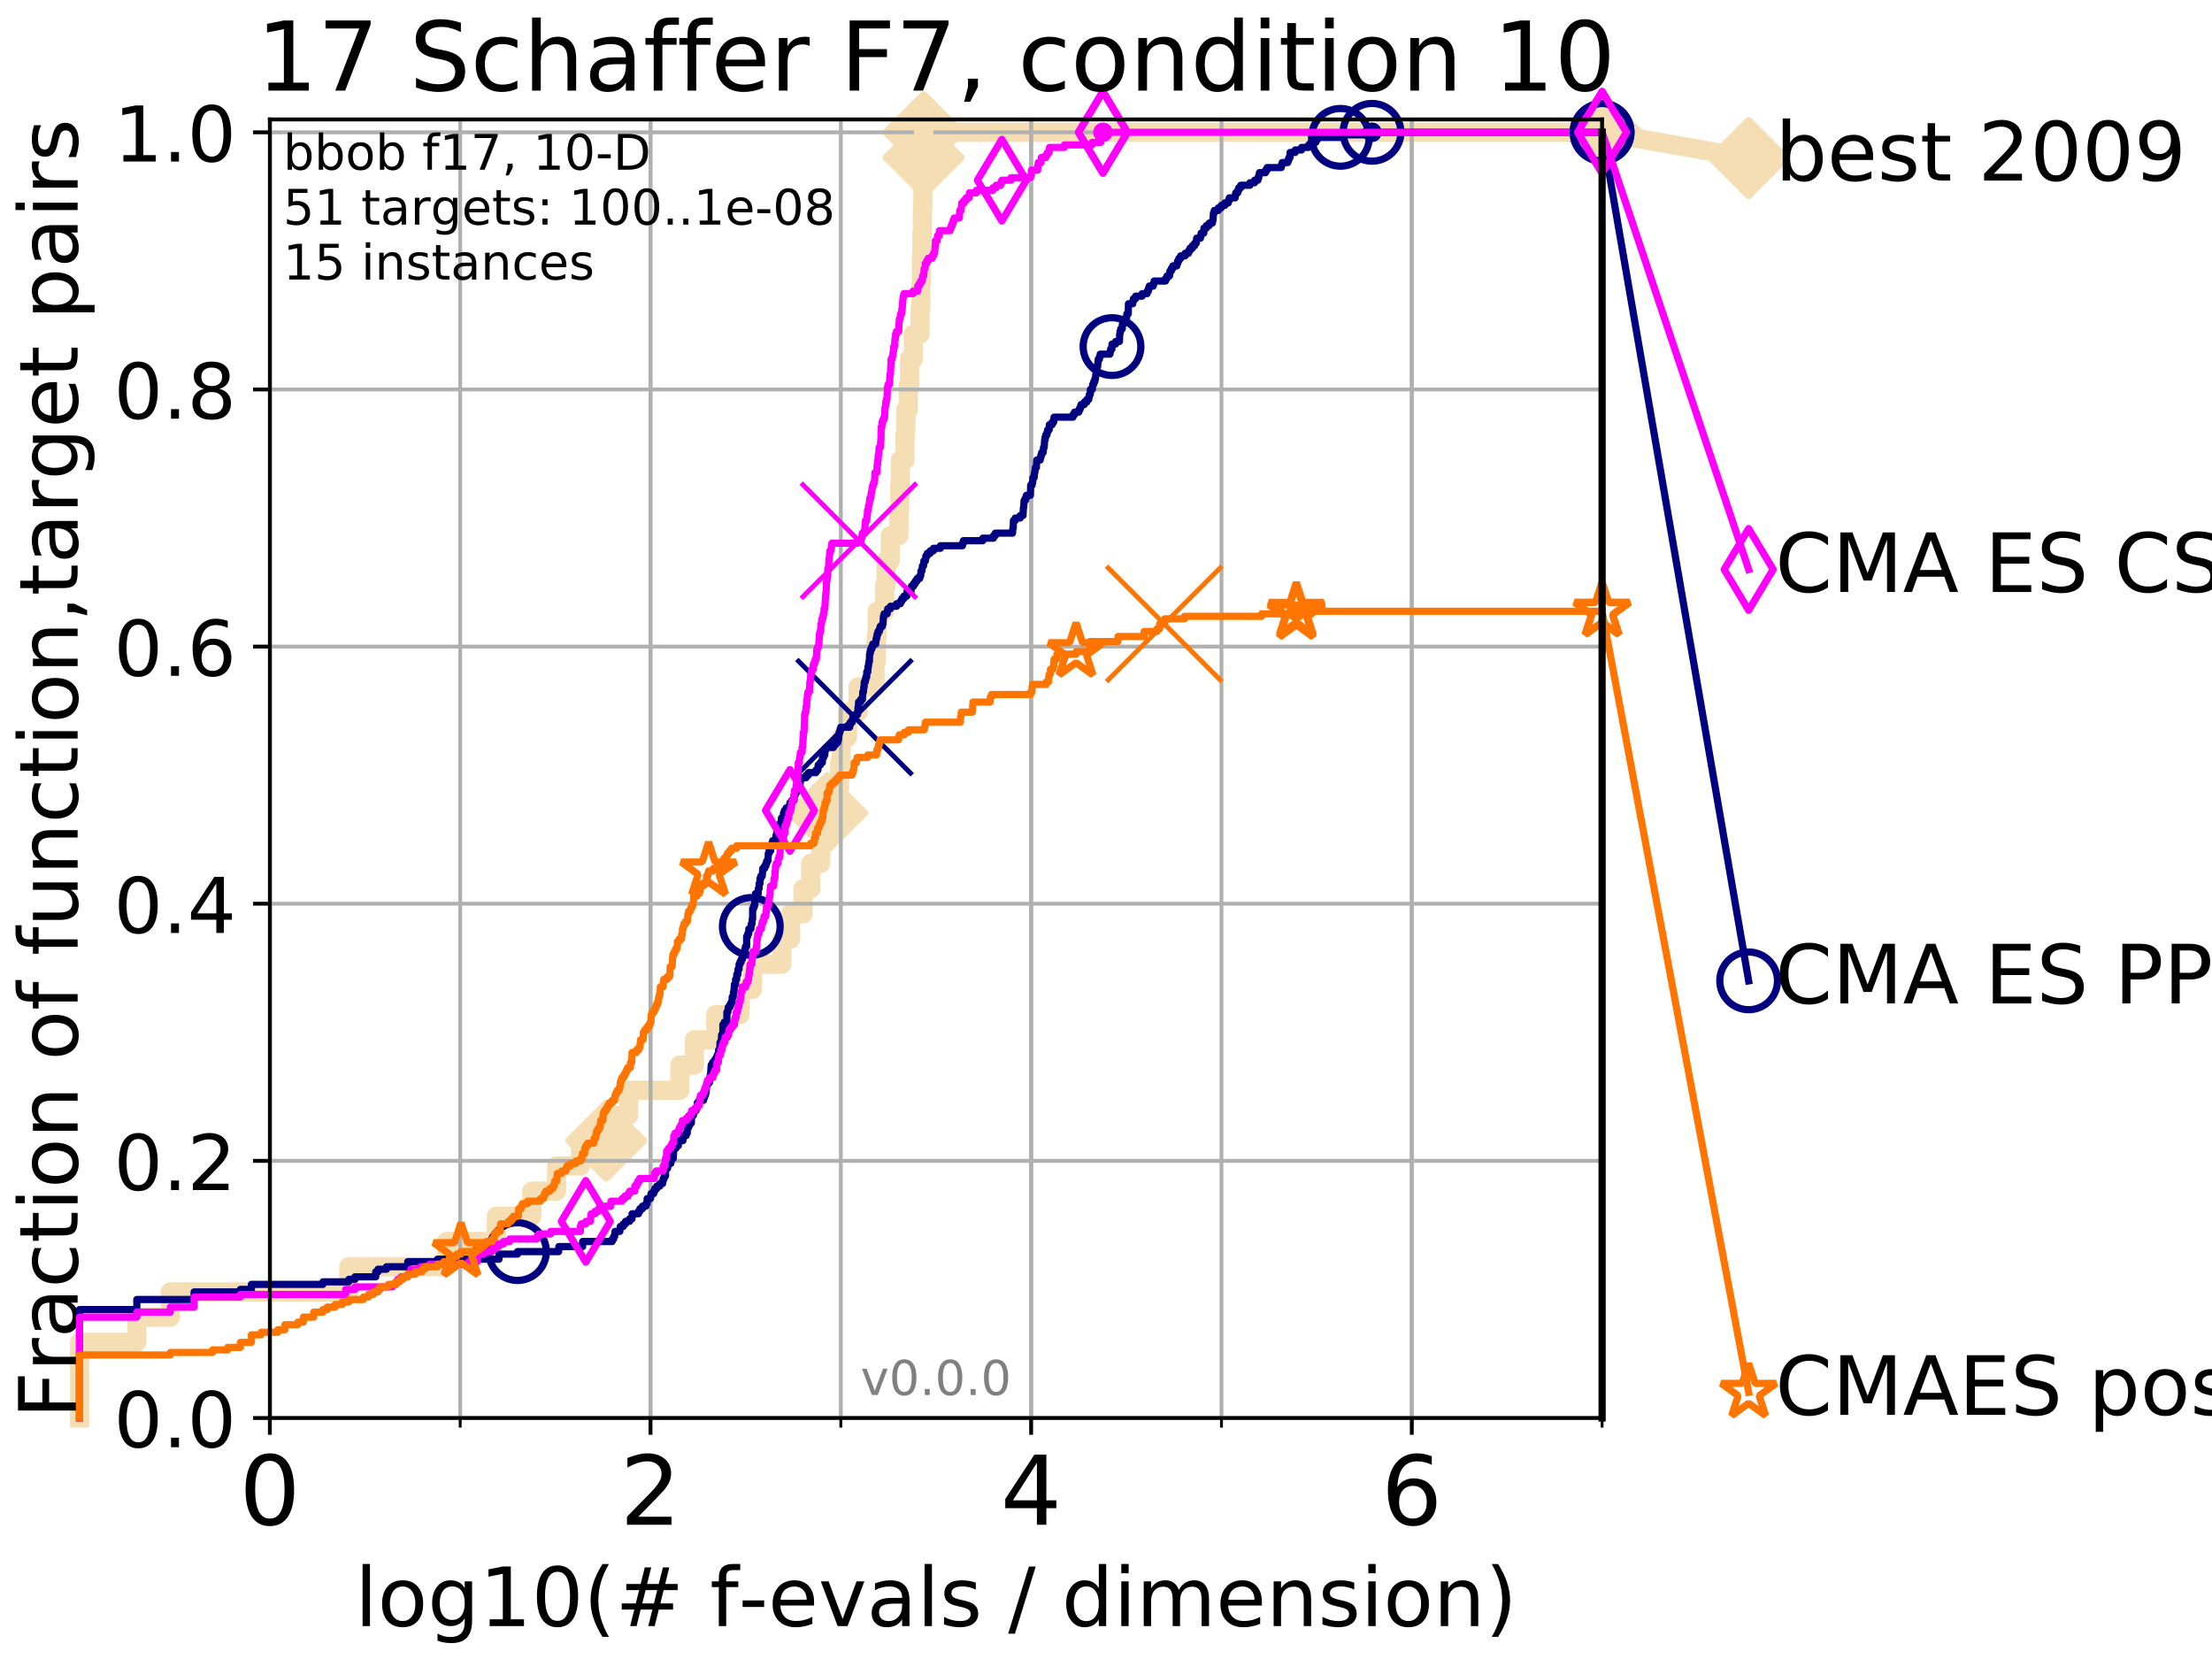 <?xml version="1.0" encoding="utf-8" standalone="no"?>
<!DOCTYPE svg PUBLIC "-//W3C//DTD SVG 1.1//EN"
  "http://www.w3.org/Graphics/SVG/1.1/DTD/svg11.dtd">
<!-- Created with matplotlib (http://matplotlib.org/) -->
<svg height="345pt" version="1.1" viewBox="0 0 460 345" width="460pt" xmlns="http://www.w3.org/2000/svg" xmlns:xlink="http://www.w3.org/1999/xlink">
 <defs>
  <style type="text/css">
*{stroke-linecap:butt;stroke-linejoin:round;}
  </style>
 </defs>
 <g id="figure_1">
  <g id="patch_1">
   <path d="M 0 345.6 
L 460.8 345.6 
L 460.8 0 
L 0 0 
z
" style="fill:#ffffff;"/>
  </g>
  <g id="axes_1">
   <g id="patch_2">
    <path d="M 56.12 294.88 
L 333.168 294.88 
L 333.168 24.84 
L 56.12 24.84 
z
" style="fill:#ffffff;"/>
   </g>
   <g id="line2d_1">
    <path d="M 16.542 294.88 
L 16.542 279.153 
L 28.456 279.153 
L 28.456 273.91 
L 35.425 273.91 
L 35.425 268.668 
L 72.544 268.668 
L 72.544 263.425 
L 92.905 263.425 
L 92.905 258.183 
L 103.231 258.183 
L 103.231 252.94 
L 110.603 252.94 
L 110.603 247.698 
L 115.745 247.698 
L 115.745 242.455 
L 120.73 242.455 
L 120.73 237.213 
L 126.061 237.213 
L 126.061 231.97 
L 130.717 231.97 
L 130.717 226.728 
L 141.388 226.728 
L 141.388 221.485 
L 144.407 221.485 
L 144.407 216.243 
L 148.852 216.243 
L 148.852 211 
L 153.877 211 
L 153.877 205.758 
L 156.468 205.758 
L 156.468 200.515 
L 162.59 200.515 
L 162.59 195.273 
L 164.4 195.273 
L 164.4 190.03 
L 166.992 190.03 
L 166.992 184.788 
L 168.618 184.788 
L 168.618 179.546 
L 170.676 179.546 
L 170.676 174.303 
L 172.013 174.303 
L 172.013 169.061 
L 172.455 169.061 
L 172.455 163.818 
L 174.597 163.818 
L 174.597 158.576 
L 174.934 158.576 
L 174.934 153.333 
L 176.233 153.333 
L 176.233 148.091 
L 178.435 148.091 
L 178.435 142.848 
L 181.968 142.848 
L 181.968 137.606 
L 182.215 137.606 
L 182.215 132.363 
L 182.42 132.363 
L 182.42 127.121 
L 183.968 127.121 
L 183.968 121.878 
L 184.268 121.878 
L 184.268 116.636 
L 185.129 116.636 
L 185.129 111.393 
L 186.932 111.393 
L 186.932 106.151 
L 187.089 106.151 
L 187.089 100.908 
L 187.243 100.908 
L 187.243 95.666 
L 188.177 95.666 
L 188.177 90.423 
L 188.348 90.423 
L 188.348 85.181 
L 188.913 85.181 
L 188.913 79.938 
L 189.142 79.938 
L 189.142 74.696 
L 189.926 74.696 
L 189.926 69.453 
L 191.333 69.453 
L 191.333 64.211 
L 191.496 64.211 
L 191.496 58.969 
L 191.608 58.969 
L 191.608 53.726 
L 191.713 53.726 
L 191.713 48.484 
L 191.832 48.484 
L 191.832 43.241 
L 191.92 43.241 
L 191.92 37.999 
L 192.01 37.999 
L 192.01 32.756 
L 192.073 32.756 
L 192.073 27.514 
L 333.168 27.514 
" style="fill:none;stroke:#f5deb3;stroke-linecap:square;stroke-width:4;"/>
   </g>
   <g id="line2d_2">
    <defs>
     <path d="M -0 7.778 
L 7.778 0 
L 0 -7.778 
L -7.778 -0 
z
" id="m2af9f3d37d" style="stroke:#f5deb3;stroke-linejoin:miter;stroke-width:1.5;"/>
    </defs>
    <g>
     <use style="fill:#f5deb3;stroke:#f5deb3;stroke-linejoin:miter;stroke-width:1.5;" x="126.061" xlink:href="#m2af9f3d37d" y="237.213"/>
     <use style="fill:#f5deb3;stroke:#f5deb3;stroke-linejoin:miter;stroke-width:1.5;" x="172.013" xlink:href="#m2af9f3d37d" y="169.061"/>
     <use style="fill:#f5deb3;stroke:#f5deb3;stroke-linejoin:miter;stroke-width:1.5;" x="192.073" xlink:href="#m2af9f3d37d" y="32.756"/>
     <use style="fill:#f5deb3;stroke:#f5deb3;stroke-linejoin:miter;stroke-width:1.5;" x="192.073" xlink:href="#m2af9f3d37d" y="27.514"/>
     <use style="fill:#f5deb3;stroke:#f5deb3;stroke-linejoin:miter;stroke-width:1.5;" x="192.073" xlink:href="#m2af9f3d37d" y="27.514"/>
     <use style="fill:#f5deb3;stroke:#f5deb3;stroke-linejoin:miter;stroke-width:1.5;" x="333.168" xlink:href="#m2af9f3d37d" y="27.514"/>
    </g>
   </g>
   <g id="line2d_3">
    <path style="fill:none;stroke:#f5deb3;stroke-linecap:square;stroke-width:4;"/>
    <g/>
   </g>
   <g id="line2d_4">
    <path d="M 333.168 27.514 
L 363.643 32.861 
" style="fill:none;stroke:#f5deb3;stroke-linecap:square;stroke-width:4;"/>
    <g>
     <use style="fill:#f5deb3;stroke:#f5deb3;stroke-linejoin:miter;stroke-width:1.5;" x="333.168" xlink:href="#m2af9f3d37d" y="27.514"/>
     <use style="fill:#f5deb3;stroke:#f5deb3;stroke-linejoin:miter;stroke-width:1.5;" x="363.643" xlink:href="#m2af9f3d37d" y="32.861"/>
    </g>
   </g>
   <g id="matplotlib.axis_1">
    <g id="xtick_1">
     <g id="line2d_5">
      <path clip-path="url(#p856dd3acdf)" d="M 56.12 294.88 
L 56.12 24.84 
" style="fill:none;stroke:#b0b0b0;stroke-linecap:square;stroke-width:0.8;"/>
     </g>
     <g id="line2d_6">
      <defs>
       <path d="M 0 0 
L 0 3.5 
" id="mae9bdf965c" style="stroke:#000000;stroke-width:0.8;"/>
      </defs>
      <g>
       <use style="stroke:#000000;stroke-width:0.8;" x="56.12" xlink:href="#mae9bdf965c" y="294.88"/>
      </g>
     </g>
     <g id="text_1">
      <!-- 0 -->
      <defs>
       <path d="M 31.781 66.406 
Q 24.172 66.406 20.328 58.906 
Q 16.5 51.422 16.5 36.375 
Q 16.5 21.391 20.328 13.891 
Q 24.172 6.391 31.781 6.391 
Q 39.453 6.391 43.281 13.891 
Q 47.125 21.391 47.125 36.375 
Q 47.125 51.422 43.281 58.906 
Q 39.453 66.406 31.781 66.406 
z
M 31.781 74.219 
Q 44.047 74.219 50.516 64.516 
Q 56.984 54.828 56.984 36.375 
Q 56.984 17.969 50.516 8.266 
Q 44.047 -1.422 31.781 -1.422 
Q 19.531 -1.422 13.062 8.266 
Q 6.594 17.969 6.594 36.375 
Q 6.594 54.828 13.062 64.516 
Q 19.531 74.219 31.781 74.219 
z
" id="DejaVuSans-30"/>
      </defs>
      <g transform="translate(49.758 317.077)scale(0.2 -0.2)">
       <use xlink:href="#DejaVuSans-30"/>
      </g>
     </g>
    </g>
    <g id="xtick_2">
     <g id="line2d_7">
      <path clip-path="url(#p856dd3acdf)" d="M 135.277 294.88 
L 135.277 24.84 
" style="fill:none;stroke:#b0b0b0;stroke-linecap:square;stroke-width:0.8;"/>
     </g>
     <g id="line2d_8">
      <g>
       <use style="stroke:#000000;stroke-width:0.8;" x="135.277" xlink:href="#mae9bdf965c" y="294.88"/>
      </g>
     </g>
     <g id="text_2">
      <!-- 2 -->
      <defs>
       <path d="M 19.188 8.297 
L 53.609 8.297 
L 53.609 0 
L 7.328 0 
L 7.328 8.297 
Q 12.938 14.109 22.625 23.891 
Q 32.328 33.688 34.812 36.531 
Q 39.547 41.844 41.422 45.531 
Q 43.312 49.219 43.312 52.781 
Q 43.312 58.594 39.234 62.25 
Q 35.156 65.922 28.609 65.922 
Q 23.969 65.922 18.812 64.312 
Q 13.672 62.703 7.812 59.422 
L 7.812 69.391 
Q 13.766 71.781 18.938 73 
Q 24.125 74.219 28.422 74.219 
Q 39.75 74.219 46.484 68.547 
Q 53.219 62.891 53.219 53.422 
Q 53.219 48.922 51.531 44.891 
Q 49.859 40.875 45.406 35.406 
Q 44.188 33.984 37.641 27.219 
Q 31.109 20.453 19.188 8.297 
z
" id="DejaVuSans-32"/>
      </defs>
      <g transform="translate(128.914 317.077)scale(0.2 -0.2)">
       <use xlink:href="#DejaVuSans-32"/>
      </g>
     </g>
    </g>
    <g id="xtick_3">
     <g id="line2d_9">
      <path clip-path="url(#p856dd3acdf)" d="M 214.433 294.88 
L 214.433 24.84 
" style="fill:none;stroke:#b0b0b0;stroke-linecap:square;stroke-width:0.8;"/>
     </g>
     <g id="line2d_10">
      <g>
       <use style="stroke:#000000;stroke-width:0.8;" x="214.433" xlink:href="#mae9bdf965c" y="294.88"/>
      </g>
     </g>
     <g id="text_3">
      <!-- 4 -->
      <defs>
       <path d="M 37.797 64.312 
L 12.891 25.391 
L 37.797 25.391 
z
M 35.203 72.906 
L 47.609 72.906 
L 47.609 25.391 
L 58.016 25.391 
L 58.016 17.188 
L 47.609 17.188 
L 47.609 0 
L 37.797 0 
L 37.797 17.188 
L 4.891 17.188 
L 4.891 26.703 
z
" id="DejaVuSans-34"/>
      </defs>
      <g transform="translate(208.071 317.077)scale(0.2 -0.2)">
       <use xlink:href="#DejaVuSans-34"/>
      </g>
     </g>
    </g>
    <g id="xtick_4">
     <g id="line2d_11">
      <path clip-path="url(#p856dd3acdf)" d="M 293.59 294.88 
L 293.59 24.84 
" style="fill:none;stroke:#b0b0b0;stroke-linecap:square;stroke-width:0.8;"/>
     </g>
     <g id="line2d_12">
      <g>
       <use style="stroke:#000000;stroke-width:0.8;" x="293.59" xlink:href="#mae9bdf965c" y="294.88"/>
      </g>
     </g>
     <g id="text_4">
      <!-- 6 -->
      <defs>
       <path d="M 33.016 40.375 
Q 26.375 40.375 22.484 35.828 
Q 18.609 31.297 18.609 23.391 
Q 18.609 15.531 22.484 10.953 
Q 26.375 6.391 33.016 6.391 
Q 39.656 6.391 43.531 10.953 
Q 47.406 15.531 47.406 23.391 
Q 47.406 31.297 43.531 35.828 
Q 39.656 40.375 33.016 40.375 
z
M 52.594 71.297 
L 52.594 62.312 
Q 48.875 64.062 45.094 64.984 
Q 41.312 65.922 37.594 65.922 
Q 27.828 65.922 22.672 59.328 
Q 17.531 52.734 16.797 39.406 
Q 19.672 43.656 24.016 45.922 
Q 28.375 48.188 33.594 48.188 
Q 44.578 48.188 50.953 41.516 
Q 57.328 34.859 57.328 23.391 
Q 57.328 12.156 50.688 5.359 
Q 44.047 -1.422 33.016 -1.422 
Q 20.359 -1.422 13.672 8.266 
Q 6.984 17.969 6.984 36.375 
Q 6.984 53.656 15.188 63.938 
Q 23.391 74.219 37.203 74.219 
Q 40.922 74.219 44.703 73.484 
Q 48.484 72.75 52.594 71.297 
z
" id="DejaVuSans-36"/>
      </defs>
      <g transform="translate(287.227 317.077)scale(0.2 -0.2)">
       <use xlink:href="#DejaVuSans-36"/>
      </g>
     </g>
    </g>
    <g id="xtick_5">
     <g id="line2d_13">
      <path clip-path="url(#p856dd3acdf)" d="M 56.12 294.88 
L 56.12 24.84 
" style="fill:none;stroke:#b0b0b0;stroke-linecap:square;stroke-width:0.8;"/>
     </g>
     <g id="line2d_14">
      <defs>
       <path d="M 0 0 
L 0 2 
" id="mbf5f6e2124" style="stroke:#000000;stroke-width:0.6;"/>
      </defs>
      <g>
       <use style="stroke:#000000;stroke-width:0.6;" x="56.12" xlink:href="#mbf5f6e2124" y="294.88"/>
      </g>
     </g>
    </g>
    <g id="xtick_6">
     <g id="line2d_15">
      <path clip-path="url(#p856dd3acdf)" d="M 95.698 294.88 
L 95.698 24.84 
" style="fill:none;stroke:#b0b0b0;stroke-linecap:square;stroke-width:0.8;"/>
     </g>
     <g id="line2d_16">
      <g>
       <use style="stroke:#000000;stroke-width:0.6;" x="95.698" xlink:href="#mbf5f6e2124" y="294.88"/>
      </g>
     </g>
    </g>
    <g id="xtick_7">
     <g id="line2d_17">
      <path clip-path="url(#p856dd3acdf)" d="M 135.277 294.88 
L 135.277 24.84 
" style="fill:none;stroke:#b0b0b0;stroke-linecap:square;stroke-width:0.8;"/>
     </g>
     <g id="line2d_18">
      <g>
       <use style="stroke:#000000;stroke-width:0.6;" x="135.277" xlink:href="#mbf5f6e2124" y="294.88"/>
      </g>
     </g>
    </g>
    <g id="xtick_8">
     <g id="line2d_19">
      <path clip-path="url(#p856dd3acdf)" d="M 174.855 294.88 
L 174.855 24.84 
" style="fill:none;stroke:#b0b0b0;stroke-linecap:square;stroke-width:0.8;"/>
     </g>
     <g id="line2d_20">
      <g>
       <use style="stroke:#000000;stroke-width:0.6;" x="174.855" xlink:href="#mbf5f6e2124" y="294.88"/>
      </g>
     </g>
    </g>
    <g id="xtick_9">
     <g id="line2d_21">
      <path clip-path="url(#p856dd3acdf)" d="M 214.433 294.88 
L 214.433 24.84 
" style="fill:none;stroke:#b0b0b0;stroke-linecap:square;stroke-width:0.8;"/>
     </g>
     <g id="line2d_22">
      <g>
       <use style="stroke:#000000;stroke-width:0.6;" x="214.433" xlink:href="#mbf5f6e2124" y="294.88"/>
      </g>
     </g>
    </g>
    <g id="xtick_10">
     <g id="line2d_23">
      <path clip-path="url(#p856dd3acdf)" d="M 254.011 294.88 
L 254.011 24.84 
" style="fill:none;stroke:#b0b0b0;stroke-linecap:square;stroke-width:0.8;"/>
     </g>
     <g id="line2d_24">
      <g>
       <use style="stroke:#000000;stroke-width:0.6;" x="254.011" xlink:href="#mbf5f6e2124" y="294.88"/>
      </g>
     </g>
    </g>
    <g id="xtick_11">
     <g id="line2d_25">
      <path clip-path="url(#p856dd3acdf)" d="M 293.59 294.88 
L 293.59 24.84 
" style="fill:none;stroke:#b0b0b0;stroke-linecap:square;stroke-width:0.8;"/>
     </g>
     <g id="line2d_26">
      <g>
       <use style="stroke:#000000;stroke-width:0.6;" x="293.59" xlink:href="#mbf5f6e2124" y="294.88"/>
      </g>
     </g>
    </g>
    <g id="xtick_12">
     <g id="line2d_27">
      <path clip-path="url(#p856dd3acdf)" d="M 333.168 294.88 
L 333.168 24.84 
" style="fill:none;stroke:#b0b0b0;stroke-linecap:square;stroke-width:0.8;"/>
     </g>
     <g id="line2d_28">
      <g>
       <use style="stroke:#000000;stroke-width:0.6;" x="333.168" xlink:href="#mbf5f6e2124" y="294.88"/>
      </g>
     </g>
    </g>
    <g id="text_5">
     <!-- log10(# f-evals / dimension) -->
     <defs>
      <path d="M 9.422 75.984 
L 18.406 75.984 
L 18.406 0 
L 9.422 0 
z
" id="DejaVuSans-6c"/>
      <path d="M 30.609 48.391 
Q 23.391 48.391 19.188 42.75 
Q 14.984 37.109 14.984 27.297 
Q 14.984 17.484 19.156 11.844 
Q 23.344 6.203 30.609 6.203 
Q 37.797 6.203 41.984 11.859 
Q 46.188 17.531 46.188 27.297 
Q 46.188 37.016 41.984 42.703 
Q 37.797 48.391 30.609 48.391 
z
M 30.609 56 
Q 42.328 56 49.016 48.375 
Q 55.719 40.766 55.719 27.297 
Q 55.719 13.875 49.016 6.219 
Q 42.328 -1.422 30.609 -1.422 
Q 18.844 -1.422 12.172 6.219 
Q 5.516 13.875 5.516 27.297 
Q 5.516 40.766 12.172 48.375 
Q 18.844 56 30.609 56 
z
" id="DejaVuSans-6f"/>
      <path d="M 45.406 27.984 
Q 45.406 37.75 41.375 43.109 
Q 37.359 48.484 30.078 48.484 
Q 22.859 48.484 18.828 43.109 
Q 14.797 37.75 14.797 27.984 
Q 14.797 18.266 18.828 12.891 
Q 22.859 7.516 30.078 7.516 
Q 37.359 7.516 41.375 12.891 
Q 45.406 18.266 45.406 27.984 
z
M 54.391 6.781 
Q 54.391 -7.172 48.188 -13.984 
Q 42 -20.797 29.203 -20.797 
Q 24.469 -20.797 20.266 -20.094 
Q 16.062 -19.391 12.109 -17.922 
L 12.109 -9.188 
Q 16.062 -11.328 19.922 -12.344 
Q 23.781 -13.375 27.781 -13.375 
Q 36.625 -13.375 41.016 -8.766 
Q 45.406 -4.156 45.406 5.172 
L 45.406 9.625 
Q 42.625 4.781 38.281 2.391 
Q 33.938 0 27.875 0 
Q 17.828 0 11.672 7.656 
Q 5.516 15.328 5.516 27.984 
Q 5.516 40.672 11.672 48.328 
Q 17.828 56 27.875 56 
Q 33.938 56 38.281 53.609 
Q 42.625 51.219 45.406 46.391 
L 45.406 54.688 
L 54.391 54.688 
z
" id="DejaVuSans-67"/>
      <path d="M 12.406 8.297 
L 28.516 8.297 
L 28.516 63.922 
L 10.984 60.406 
L 10.984 69.391 
L 28.422 72.906 
L 38.281 72.906 
L 38.281 8.297 
L 54.391 8.297 
L 54.391 0 
L 12.406 0 
z
" id="DejaVuSans-31"/>
      <path d="M 31 75.875 
Q 24.469 64.656 21.281 53.656 
Q 18.109 42.672 18.109 31.391 
Q 18.109 20.125 21.312 9.062 
Q 24.516 -2 31 -13.188 
L 23.188 -13.188 
Q 15.875 -1.703 12.234 9.375 
Q 8.594 20.453 8.594 31.391 
Q 8.594 42.281 12.203 53.312 
Q 15.828 64.359 23.188 75.875 
z
" id="DejaVuSans-28"/>
      <path d="M 51.125 44 
L 36.922 44 
L 32.812 27.688 
L 47.125 27.688 
z
M 43.797 71.781 
L 38.719 51.516 
L 52.984 51.516 
L 58.109 71.781 
L 65.922 71.781 
L 60.891 51.516 
L 76.125 51.516 
L 76.125 44 
L 58.984 44 
L 54.984 27.688 
L 70.516 27.688 
L 70.516 20.219 
L 53.078 20.219 
L 48 0 
L 40.188 0 
L 45.219 20.219 
L 30.906 20.219 
L 25.875 0 
L 18.016 0 
L 23.094 20.219 
L 7.719 20.219 
L 7.719 27.688 
L 24.906 27.688 
L 29 44 
L 13.281 44 
L 13.281 51.516 
L 30.906 51.516 
L 35.891 71.781 
z
" id="DejaVuSans-23"/>
      <path id="DejaVuSans-20"/>
      <path d="M 37.109 75.984 
L 37.109 68.5 
L 28.516 68.5 
Q 23.688 68.5 21.797 66.547 
Q 19.922 64.594 19.922 59.516 
L 19.922 54.688 
L 34.719 54.688 
L 34.719 47.703 
L 19.922 47.703 
L 19.922 0 
L 10.891 0 
L 10.891 47.703 
L 2.297 47.703 
L 2.297 54.688 
L 10.891 54.688 
L 10.891 58.5 
Q 10.891 67.625 15.141 71.797 
Q 19.391 75.984 28.609 75.984 
z
" id="DejaVuSans-66"/>
      <path d="M 4.891 31.391 
L 31.203 31.391 
L 31.203 23.391 
L 4.891 23.391 
z
" id="DejaVuSans-2d"/>
      <path d="M 56.203 29.594 
L 56.203 25.203 
L 14.891 25.203 
Q 15.484 15.922 20.484 11.062 
Q 25.484 6.203 34.422 6.203 
Q 39.594 6.203 44.453 7.469 
Q 49.312 8.734 54.109 11.281 
L 54.109 2.781 
Q 49.266 0.734 44.188 -0.344 
Q 39.109 -1.422 33.891 -1.422 
Q 20.797 -1.422 13.156 6.188 
Q 5.516 13.812 5.516 26.812 
Q 5.516 40.234 12.766 48.109 
Q 20.016 56 32.328 56 
Q 43.359 56 49.781 48.891 
Q 56.203 41.797 56.203 29.594 
z
M 47.219 32.234 
Q 47.125 39.594 43.094 43.984 
Q 39.062 48.391 32.422 48.391 
Q 24.906 48.391 20.391 44.141 
Q 15.875 39.891 15.188 32.172 
z
" id="DejaVuSans-65"/>
      <path d="M 2.984 54.688 
L 12.5 54.688 
L 29.594 8.797 
L 46.688 54.688 
L 56.203 54.688 
L 35.688 0 
L 23.484 0 
z
" id="DejaVuSans-76"/>
      <path d="M 34.281 27.484 
Q 23.391 27.484 19.188 25 
Q 14.984 22.516 14.984 16.5 
Q 14.984 11.719 18.141 8.906 
Q 21.297 6.109 26.703 6.109 
Q 34.188 6.109 38.703 11.406 
Q 43.219 16.703 43.219 25.484 
L 43.219 27.484 
z
M 52.203 31.203 
L 52.203 0 
L 43.219 0 
L 43.219 8.297 
Q 40.141 3.328 35.547 0.953 
Q 30.953 -1.422 24.312 -1.422 
Q 15.922 -1.422 10.953 3.297 
Q 6 8.016 6 15.922 
Q 6 25.141 12.172 29.828 
Q 18.359 34.516 30.609 34.516 
L 43.219 34.516 
L 43.219 35.406 
Q 43.219 41.609 39.141 45 
Q 35.062 48.391 27.688 48.391 
Q 23 48.391 18.547 47.266 
Q 14.109 46.141 10.016 43.891 
L 10.016 52.203 
Q 14.938 54.109 19.578 55.047 
Q 24.219 56 28.609 56 
Q 40.484 56 46.344 49.844 
Q 52.203 43.703 52.203 31.203 
z
" id="DejaVuSans-61"/>
      <path d="M 44.281 53.078 
L 44.281 44.578 
Q 40.484 46.531 36.375 47.5 
Q 32.281 48.484 27.875 48.484 
Q 21.188 48.484 17.844 46.438 
Q 14.5 44.391 14.5 40.281 
Q 14.5 37.156 16.891 35.375 
Q 19.281 33.594 26.516 31.984 
L 29.594 31.297 
Q 39.156 29.25 43.188 25.516 
Q 47.219 21.781 47.219 15.094 
Q 47.219 7.469 41.188 3.016 
Q 35.156 -1.422 24.609 -1.422 
Q 20.219 -1.422 15.453 -0.562 
Q 10.688 0.297 5.422 2 
L 5.422 11.281 
Q 10.406 8.688 15.234 7.391 
Q 20.062 6.109 24.812 6.109 
Q 31.156 6.109 34.562 8.281 
Q 37.984 10.453 37.984 14.406 
Q 37.984 18.062 35.516 20.016 
Q 33.062 21.969 24.703 23.781 
L 21.578 24.516 
Q 13.234 26.266 9.516 29.906 
Q 5.812 33.547 5.812 39.891 
Q 5.812 47.609 11.281 51.797 
Q 16.75 56 26.812 56 
Q 31.781 56 36.172 55.266 
Q 40.578 54.547 44.281 53.078 
z
" id="DejaVuSans-73"/>
      <path d="M 25.391 72.906 
L 33.688 72.906 
L 8.297 -9.281 
L 0 -9.281 
z
" id="DejaVuSans-2f"/>
      <path d="M 45.406 46.391 
L 45.406 75.984 
L 54.391 75.984 
L 54.391 0 
L 45.406 0 
L 45.406 8.203 
Q 42.578 3.328 38.25 0.953 
Q 33.938 -1.422 27.875 -1.422 
Q 17.969 -1.422 11.734 6.484 
Q 5.516 14.406 5.516 27.297 
Q 5.516 40.188 11.734 48.094 
Q 17.969 56 27.875 56 
Q 33.938 56 38.25 53.625 
Q 42.578 51.266 45.406 46.391 
z
M 14.797 27.297 
Q 14.797 17.391 18.875 11.75 
Q 22.953 6.109 30.078 6.109 
Q 37.203 6.109 41.297 11.75 
Q 45.406 17.391 45.406 27.297 
Q 45.406 37.203 41.297 42.844 
Q 37.203 48.484 30.078 48.484 
Q 22.953 48.484 18.875 42.844 
Q 14.797 37.203 14.797 27.297 
z
" id="DejaVuSans-64"/>
      <path d="M 9.422 54.688 
L 18.406 54.688 
L 18.406 0 
L 9.422 0 
z
M 9.422 75.984 
L 18.406 75.984 
L 18.406 64.594 
L 9.422 64.594 
z
" id="DejaVuSans-69"/>
      <path d="M 52 44.188 
Q 55.375 50.25 60.062 53.125 
Q 64.75 56 71.094 56 
Q 79.641 56 84.281 50.016 
Q 88.922 44.047 88.922 33.016 
L 88.922 0 
L 79.891 0 
L 79.891 32.719 
Q 79.891 40.578 77.094 44.375 
Q 74.312 48.188 68.609 48.188 
Q 61.625 48.188 57.562 43.547 
Q 53.516 38.922 53.516 30.906 
L 53.516 0 
L 44.484 0 
L 44.484 32.719 
Q 44.484 40.625 41.703 44.406 
Q 38.922 48.188 33.109 48.188 
Q 26.219 48.188 22.156 43.531 
Q 18.109 38.875 18.109 30.906 
L 18.109 0 
L 9.078 0 
L 9.078 54.688 
L 18.109 54.688 
L 18.109 46.188 
Q 21.188 51.219 25.484 53.609 
Q 29.781 56 35.688 56 
Q 41.656 56 45.828 52.969 
Q 50 49.953 52 44.188 
z
" id="DejaVuSans-6d"/>
      <path d="M 54.891 33.016 
L 54.891 0 
L 45.906 0 
L 45.906 32.719 
Q 45.906 40.484 42.875 44.328 
Q 39.844 48.188 33.797 48.188 
Q 26.516 48.188 22.312 43.547 
Q 18.109 38.922 18.109 30.906 
L 18.109 0 
L 9.078 0 
L 9.078 54.688 
L 18.109 54.688 
L 18.109 46.188 
Q 21.344 51.125 25.703 53.562 
Q 30.078 56 35.797 56 
Q 45.219 56 50.047 50.172 
Q 54.891 44.344 54.891 33.016 
z
" id="DejaVuSans-6e"/>
      <path d="M 8.016 75.875 
L 15.828 75.875 
Q 23.141 64.359 26.781 53.312 
Q 30.422 42.281 30.422 31.391 
Q 30.422 20.453 26.781 9.375 
Q 23.141 -1.703 15.828 -13.188 
L 8.016 -13.188 
Q 14.5 -2 17.703 9.062 
Q 20.906 20.125 20.906 31.391 
Q 20.906 42.672 17.703 53.656 
Q 14.5 64.656 8.016 75.875 
z
" id="DejaVuSans-29"/>
     </defs>
     <g transform="translate(73.803 338.154)scale(0.17 -0.17)">
      <use xlink:href="#DejaVuSans-6c"/>
      <use x="27.783" xlink:href="#DejaVuSans-6f"/>
      <use x="88.965" xlink:href="#DejaVuSans-67"/>
      <use x="152.441" xlink:href="#DejaVuSans-31"/>
      <use x="216.064" xlink:href="#DejaVuSans-30"/>
      <use x="279.688" xlink:href="#DejaVuSans-28"/>
      <use x="318.701" xlink:href="#DejaVuSans-23"/>
      <use x="402.49" xlink:href="#DejaVuSans-20"/>
      <use x="434.277" xlink:href="#DejaVuSans-66"/>
      <use x="469.404" xlink:href="#DejaVuSans-2d"/>
      <use x="505.488" xlink:href="#DejaVuSans-65"/>
      <use x="567.012" xlink:href="#DejaVuSans-76"/>
      <use x="626.191" xlink:href="#DejaVuSans-61"/>
      <use x="687.471" xlink:href="#DejaVuSans-6c"/>
      <use x="715.254" xlink:href="#DejaVuSans-73"/>
      <use x="767.354" xlink:href="#DejaVuSans-20"/>
      <use x="799.141" xlink:href="#DejaVuSans-2f"/>
      <use x="832.832" xlink:href="#DejaVuSans-20"/>
      <use x="864.619" xlink:href="#DejaVuSans-64"/>
      <use x="928.096" xlink:href="#DejaVuSans-69"/>
      <use x="955.879" xlink:href="#DejaVuSans-6d"/>
      <use x="1053.291" xlink:href="#DejaVuSans-65"/>
      <use x="1114.814" xlink:href="#DejaVuSans-6e"/>
      <use x="1178.193" xlink:href="#DejaVuSans-73"/>
      <use x="1230.293" xlink:href="#DejaVuSans-69"/>
      <use x="1258.076" xlink:href="#DejaVuSans-6f"/>
      <use x="1319.258" xlink:href="#DejaVuSans-6e"/>
      <use x="1382.637" xlink:href="#DejaVuSans-29"/>
     </g>
    </g>
   </g>
   <g id="matplotlib.axis_2">
    <g id="ytick_1">
     <g id="line2d_29">
      <path clip-path="url(#p856dd3acdf)" d="M 56.12 294.88 
L 333.168 294.88 
" style="fill:none;stroke:#b0b0b0;stroke-linecap:square;stroke-width:0.8;"/>
     </g>
     <g id="line2d_30">
      <defs>
       <path d="M 0 0 
L -3.5 0 
" id="m1a916896ed" style="stroke:#000000;stroke-width:0.8;"/>
      </defs>
      <g>
       <use style="stroke:#000000;stroke-width:0.8;" x="56.12" xlink:href="#m1a916896ed" y="294.88"/>
      </g>
     </g>
     <g id="text_6">
      <!-- 0.0 -->
      <defs>
       <path d="M 10.688 12.406 
L 21 12.406 
L 21 0 
L 10.688 0 
z
" id="DejaVuSans-2e"/>
      </defs>
      <g transform="translate(23.675 300.959)scale(0.16 -0.16)">
       <use xlink:href="#DejaVuSans-30"/>
       <use x="63.623" xlink:href="#DejaVuSans-2e"/>
       <use x="95.41" xlink:href="#DejaVuSans-30"/>
      </g>
     </g>
    </g>
    <g id="ytick_2">
     <g id="line2d_31">
      <path clip-path="url(#p856dd3acdf)" d="M 56.12 241.407 
L 333.168 241.407 
" style="fill:none;stroke:#b0b0b0;stroke-linecap:square;stroke-width:0.8;"/>
     </g>
     <g id="line2d_32">
      <g>
       <use style="stroke:#000000;stroke-width:0.8;" x="56.12" xlink:href="#m1a916896ed" y="241.407"/>
      </g>
     </g>
     <g id="text_7">
      <!-- 0.2 -->
      <g transform="translate(23.675 247.485)scale(0.16 -0.16)">
       <use xlink:href="#DejaVuSans-30"/>
       <use x="63.623" xlink:href="#DejaVuSans-2e"/>
       <use x="95.41" xlink:href="#DejaVuSans-32"/>
      </g>
     </g>
    </g>
    <g id="ytick_3">
     <g id="line2d_33">
      <path clip-path="url(#p856dd3acdf)" d="M 56.12 187.933 
L 333.168 187.933 
" style="fill:none;stroke:#b0b0b0;stroke-linecap:square;stroke-width:0.8;"/>
     </g>
     <g id="line2d_34">
      <g>
       <use style="stroke:#000000;stroke-width:0.8;" x="56.12" xlink:href="#m1a916896ed" y="187.933"/>
      </g>
     </g>
     <g id="text_8">
      <!-- 0.4 -->
      <g transform="translate(23.675 194.012)scale(0.16 -0.16)">
       <use xlink:href="#DejaVuSans-30"/>
       <use x="63.623" xlink:href="#DejaVuSans-2e"/>
       <use x="95.41" xlink:href="#DejaVuSans-34"/>
      </g>
     </g>
    </g>
    <g id="ytick_4">
     <g id="line2d_35">
      <path clip-path="url(#p856dd3acdf)" d="M 56.12 134.46 
L 333.168 134.46 
" style="fill:none;stroke:#b0b0b0;stroke-linecap:square;stroke-width:0.8;"/>
     </g>
     <g id="line2d_36">
      <g>
       <use style="stroke:#000000;stroke-width:0.8;" x="56.12" xlink:href="#m1a916896ed" y="134.46"/>
      </g>
     </g>
     <g id="text_9">
      <!-- 0.6 -->
      <g transform="translate(23.675 140.539)scale(0.16 -0.16)">
       <use xlink:href="#DejaVuSans-30"/>
       <use x="63.623" xlink:href="#DejaVuSans-2e"/>
       <use x="95.41" xlink:href="#DejaVuSans-36"/>
      </g>
     </g>
    </g>
    <g id="ytick_5">
     <g id="line2d_37">
      <path clip-path="url(#p856dd3acdf)" d="M 56.12 80.987 
L 333.168 80.987 
" style="fill:none;stroke:#b0b0b0;stroke-linecap:square;stroke-width:0.8;"/>
     </g>
     <g id="line2d_38">
      <g>
       <use style="stroke:#000000;stroke-width:0.8;" x="56.12" xlink:href="#m1a916896ed" y="80.987"/>
      </g>
     </g>
     <g id="text_10">
      <!-- 0.8 -->
      <defs>
       <path d="M 31.781 34.625 
Q 24.75 34.625 20.719 30.859 
Q 16.703 27.094 16.703 20.516 
Q 16.703 13.922 20.719 10.156 
Q 24.75 6.391 31.781 6.391 
Q 38.812 6.391 42.859 10.172 
Q 46.922 13.969 46.922 20.516 
Q 46.922 27.094 42.891 30.859 
Q 38.875 34.625 31.781 34.625 
z
M 21.922 38.812 
Q 15.578 40.375 12.031 44.719 
Q 8.5 49.078 8.5 55.328 
Q 8.5 64.062 14.719 69.141 
Q 20.953 74.219 31.781 74.219 
Q 42.672 74.219 48.875 69.141 
Q 55.078 64.062 55.078 55.328 
Q 55.078 49.078 51.531 44.719 
Q 48 40.375 41.703 38.812 
Q 48.828 37.156 52.797 32.312 
Q 56.781 27.484 56.781 20.516 
Q 56.781 9.906 50.312 4.234 
Q 43.844 -1.422 31.781 -1.422 
Q 19.734 -1.422 13.25 4.234 
Q 6.781 9.906 6.781 20.516 
Q 6.781 27.484 10.781 32.312 
Q 14.797 37.156 21.922 38.812 
z
M 18.312 54.391 
Q 18.312 48.734 21.844 45.562 
Q 25.391 42.391 31.781 42.391 
Q 38.141 42.391 41.719 45.562 
Q 45.312 48.734 45.312 54.391 
Q 45.312 60.062 41.719 63.234 
Q 38.141 66.406 31.781 66.406 
Q 25.391 66.406 21.844 63.234 
Q 18.312 60.062 18.312 54.391 
z
" id="DejaVuSans-38"/>
      </defs>
      <g transform="translate(23.675 87.066)scale(0.16 -0.16)">
       <use xlink:href="#DejaVuSans-30"/>
       <use x="63.623" xlink:href="#DejaVuSans-2e"/>
       <use x="95.41" xlink:href="#DejaVuSans-38"/>
      </g>
     </g>
    </g>
    <g id="ytick_6">
     <g id="line2d_39">
      <path clip-path="url(#p856dd3acdf)" d="M 56.12 27.514 
L 333.168 27.514 
" style="fill:none;stroke:#b0b0b0;stroke-linecap:square;stroke-width:0.8;"/>
     </g>
     <g id="line2d_40">
      <g>
       <use style="stroke:#000000;stroke-width:0.8;" x="56.12" xlink:href="#m1a916896ed" y="27.514"/>
      </g>
     </g>
     <g id="text_11">
      <!-- 1.0 -->
      <g transform="translate(23.675 33.592)scale(0.16 -0.16)">
       <use xlink:href="#DejaVuSans-31"/>
       <use x="63.623" xlink:href="#DejaVuSans-2e"/>
       <use x="95.41" xlink:href="#DejaVuSans-30"/>
      </g>
     </g>
    </g>
    <g id="text_12">
     <!-- Fraction of function,target pairs -->
     <defs>
      <path d="M 9.812 72.906 
L 51.703 72.906 
L 51.703 64.594 
L 19.672 64.594 
L 19.672 43.109 
L 48.578 43.109 
L 48.578 34.812 
L 19.672 34.812 
L 19.672 0 
L 9.812 0 
z
" id="DejaVuSans-46"/>
      <path d="M 41.109 46.297 
Q 39.594 47.172 37.812 47.578 
Q 36.031 48 33.891 48 
Q 26.266 48 22.188 43.047 
Q 18.109 38.094 18.109 28.812 
L 18.109 0 
L 9.078 0 
L 9.078 54.688 
L 18.109 54.688 
L 18.109 46.188 
Q 20.953 51.172 25.484 53.578 
Q 30.031 56 36.531 56 
Q 37.453 56 38.578 55.875 
Q 39.703 55.766 41.062 55.516 
z
" id="DejaVuSans-72"/>
      <path d="M 48.781 52.594 
L 48.781 44.188 
Q 44.969 46.297 41.141 47.344 
Q 37.312 48.391 33.406 48.391 
Q 24.656 48.391 19.812 42.844 
Q 14.984 37.312 14.984 27.297 
Q 14.984 17.281 19.812 11.734 
Q 24.656 6.203 33.406 6.203 
Q 37.312 6.203 41.141 7.25 
Q 44.969 8.297 48.781 10.406 
L 48.781 2.094 
Q 45.016 0.344 40.984 -0.531 
Q 36.969 -1.422 32.422 -1.422 
Q 20.062 -1.422 12.781 6.344 
Q 5.516 14.109 5.516 27.297 
Q 5.516 40.672 12.859 48.328 
Q 20.219 56 33.016 56 
Q 37.156 56 41.109 55.141 
Q 45.062 54.297 48.781 52.594 
z
" id="DejaVuSans-63"/>
      <path d="M 18.312 70.219 
L 18.312 54.688 
L 36.812 54.688 
L 36.812 47.703 
L 18.312 47.703 
L 18.312 18.016 
Q 18.312 11.328 20.141 9.422 
Q 21.969 7.516 27.594 7.516 
L 36.812 7.516 
L 36.812 0 
L 27.594 0 
Q 17.188 0 13.234 3.875 
Q 9.281 7.766 9.281 18.016 
L 9.281 47.703 
L 2.688 47.703 
L 2.688 54.688 
L 9.281 54.688 
L 9.281 70.219 
z
" id="DejaVuSans-74"/>
      <path d="M 8.5 21.578 
L 8.5 54.688 
L 17.484 54.688 
L 17.484 21.922 
Q 17.484 14.156 20.5 10.266 
Q 23.531 6.391 29.594 6.391 
Q 36.859 6.391 41.078 11.031 
Q 45.312 15.672 45.312 23.688 
L 45.312 54.688 
L 54.297 54.688 
L 54.297 0 
L 45.312 0 
L 45.312 8.406 
Q 42.047 3.422 37.719 1 
Q 33.406 -1.422 27.688 -1.422 
Q 18.266 -1.422 13.375 4.438 
Q 8.5 10.297 8.5 21.578 
z
M 31.109 56 
z
" id="DejaVuSans-75"/>
      <path d="M 11.719 12.406 
L 22.016 12.406 
L 22.016 4 
L 14.016 -11.625 
L 7.719 -11.625 
L 11.719 4 
z
" id="DejaVuSans-2c"/>
      <path d="M 18.109 8.203 
L 18.109 -20.797 
L 9.078 -20.797 
L 9.078 54.688 
L 18.109 54.688 
L 18.109 46.391 
Q 20.953 51.266 25.266 53.625 
Q 29.594 56 35.594 56 
Q 45.562 56 51.781 48.094 
Q 58.016 40.188 58.016 27.297 
Q 58.016 14.406 51.781 6.484 
Q 45.562 -1.422 35.594 -1.422 
Q 29.594 -1.422 25.266 0.953 
Q 20.953 3.328 18.109 8.203 
z
M 48.688 27.297 
Q 48.688 37.203 44.609 42.844 
Q 40.531 48.484 33.406 48.484 
Q 26.266 48.484 22.188 42.844 
Q 18.109 37.203 18.109 27.297 
Q 18.109 17.391 22.188 11.75 
Q 26.266 6.109 33.406 6.109 
Q 40.531 6.109 44.609 11.75 
Q 48.688 17.391 48.688 27.297 
z
" id="DejaVuSans-70"/>
     </defs>
     <g transform="translate(16.14 294.999)rotate(-90)scale(0.17 -0.17)">
      <use xlink:href="#DejaVuSans-46"/>
      <use x="57.41" xlink:href="#DejaVuSans-72"/>
      <use x="98.523" xlink:href="#DejaVuSans-61"/>
      <use x="159.803" xlink:href="#DejaVuSans-63"/>
      <use x="214.783" xlink:href="#DejaVuSans-74"/>
      <use x="253.992" xlink:href="#DejaVuSans-69"/>
      <use x="281.775" xlink:href="#DejaVuSans-6f"/>
      <use x="342.957" xlink:href="#DejaVuSans-6e"/>
      <use x="406.336" xlink:href="#DejaVuSans-20"/>
      <use x="438.123" xlink:href="#DejaVuSans-6f"/>
      <use x="499.305" xlink:href="#DejaVuSans-66"/>
      <use x="534.51" xlink:href="#DejaVuSans-20"/>
      <use x="566.297" xlink:href="#DejaVuSans-66"/>
      <use x="601.502" xlink:href="#DejaVuSans-75"/>
      <use x="664.881" xlink:href="#DejaVuSans-6e"/>
      <use x="728.26" xlink:href="#DejaVuSans-63"/>
      <use x="783.24" xlink:href="#DejaVuSans-74"/>
      <use x="822.449" xlink:href="#DejaVuSans-69"/>
      <use x="850.232" xlink:href="#DejaVuSans-6f"/>
      <use x="911.414" xlink:href="#DejaVuSans-6e"/>
      <use x="974.793" xlink:href="#DejaVuSans-2c"/>
      <use x="1006.58" xlink:href="#DejaVuSans-74"/>
      <use x="1045.789" xlink:href="#DejaVuSans-61"/>
      <use x="1107.068" xlink:href="#DejaVuSans-72"/>
      <use x="1148.166" xlink:href="#DejaVuSans-67"/>
      <use x="1211.643" xlink:href="#DejaVuSans-65"/>
      <use x="1273.166" xlink:href="#DejaVuSans-74"/>
      <use x="1312.375" xlink:href="#DejaVuSans-20"/>
      <use x="1344.162" xlink:href="#DejaVuSans-70"/>
      <use x="1407.639" xlink:href="#DejaVuSans-61"/>
      <use x="1468.918" xlink:href="#DejaVuSans-69"/>
      <use x="1496.701" xlink:href="#DejaVuSans-72"/>
      <use x="1537.814" xlink:href="#DejaVuSans-73"/>
     </g>
    </g>
   </g>
   <g id="line2d_41">
    <defs>
     <path d="M 0 1.5 
C 0.398 1.5 0.779 1.342 1.061 1.061 
C 1.342 0.779 1.5 0.398 1.5 0 
C 1.5 -0.398 1.342 -0.779 1.061 -1.061 
C 0.779 -1.342 0.398 -1.5 0 -1.5 
C -0.398 -1.5 -0.779 -1.342 -1.061 -1.061 
C -1.342 -0.779 -1.5 -0.398 -1.5 0 
C -1.5 0.398 -1.342 0.779 -1.061 1.061 
C -0.779 1.342 -0.398 1.5 0 1.5 
z
" id="m8ec824ed24" style="stroke:#f5deb3;"/>
    </defs>
    <g>
     <use style="fill:#f5deb3;stroke:#f5deb3;" x="192.073" xlink:href="#m8ec824ed24" y="27.514"/>
     <use style="fill:#f5deb3;stroke:#f5deb3;" x="192.073" xlink:href="#m8ec824ed24" y="27.514"/>
    </g>
   </g>
   <g id="line2d_42">
    <defs>
     <path d="M 0 1.5 
C 0.398 1.5 0.779 1.342 1.061 1.061 
C 1.342 0.779 1.5 0.398 1.5 0 
C 1.5 -0.398 1.342 -0.779 1.061 -1.061 
C 0.779 -1.342 0.398 -1.5 0 -1.5 
C -0.398 -1.5 -0.779 -1.342 -1.061 -1.061 
C -1.342 -0.779 -1.5 -0.398 -1.5 0 
C -1.5 0.398 -1.342 0.779 -1.061 1.061 
C -0.779 1.342 -0.398 1.5 0 1.5 
z
" id="m043f03dc5e" style="stroke:#000080;"/>
    </defs>
    <g>
     <use style="fill:#000080;stroke:#000080;" x="285.319" xlink:href="#m043f03dc5e" y="27.514"/>
     <use style="fill:#000080;stroke:#000080;" x="285.319" xlink:href="#m043f03dc5e" y="27.514"/>
    </g>
   </g>
   <g id="line2d_43">
    <path d="M 16.542 294.88 
L 16.542 272.337 
L 28.456 272.337 
L 28.456 270.24 
L 40.37 270.24 
L 40.37 268.668 
L 49.989 268.668 
L 49.989 268.143 
L 52.284 268.143 
L 52.284 267.095 
L 67.153 267.095 
L 67.153 266.571 
L 72.544 266.571 
L 72.544 266.046 
L 73.818 266.046 
L 73.818 265.522 
L 78.137 265.522 
L 78.137 264.474 
L 78.608 264.474 
L 78.608 263.949 
L 80.373 263.949 
L 80.373 263.425 
L 84.786 263.425 
L 84.786 262.377 
L 90.981 262.377 
L 90.981 261.852 
L 103.777 261.852 
L 103.777 260.804 
L 107.613 260.804 
L 107.613 260.28 
L 116.168 260.28 
L 116.22 259.231 
L 121.165 259.231 
L 121.165 258.183 
L 127.308 258.183 
L 127.308 257.658 
L 127.606 257.658 
L 127.606 257.134 
L 127.819 257.134 
L 127.898 256.086 
L 128.898 256.086 
L 128.998 255.037 
L 129.63 255.037 
L 129.63 254.513 
L 130.078 254.513 
L 130.078 253.989 
L 130.917 253.989 
L 130.917 253.464 
L 131.441 253.464 
L 131.441 252.416 
L 132.784 252.416 
L 132.784 251.892 
L 133.079 251.892 
L 133.079 251.367 
L 133.58 251.367 
L 133.58 250.843 
L 134.304 250.843 
L 134.304 250.319 
L 134.575 250.319 
L 134.575 249.27 
L 135.277 249.27 
L 135.379 248.222 
L 135.951 248.222 
L 135.951 247.698 
L 136.164 247.698 
L 136.164 247.173 
L 136.599 247.173 
L 136.599 246.649 
L 137.225 246.649 
L 137.225 246.125 
L 137.783 246.125 
L 137.783 245.601 
L 137.916 245.601 
L 137.916 245.076 
L 138.136 245.076 
L 138.136 244.552 
L 138.41 244.552 
L 138.41 242.979 
L 138.821 242.979 
L 138.821 242.455 
L 138.974 242.455 
L 138.974 241.931 
L 139.52 241.931 
L 139.587 240.882 
L 140.01 240.882 
L 140.114 238.785 
L 140.574 238.785 
L 140.574 238.261 
L 141.06 238.261 
L 141.06 237.213 
L 142.015 237.213 
L 142.073 236.164 
L 142.687 236.164 
L 142.687 235.64 
L 142.92 235.64 
L 142.92 234.592 
L 143.139 234.592 
L 143.139 234.067 
L 143.398 234.067 
L 143.398 233.543 
L 143.78 233.543 
L 143.78 231.97 
L 144.194 231.97 
L 144.194 231.446 
L 144.347 231.446 
L 144.347 230.922 
L 144.767 230.922 
L 144.767 230.398 
L 144.994 230.398 
L 145.003 229.349 
L 145.38 229.349 
L 145.38 228.825 
L 146.282 228.825 
L 146.282 228.301 
L 146.489 228.301 
L 146.489 227.776 
L 146.703 227.776 
L 146.703 227.252 
L 146.844 227.252 
L 146.931 225.679 
L 147.122 225.679 
L 147.122 225.155 
L 147.531 225.155 
L 147.531 224.631 
L 147.649 224.631 
L 147.691 223.582 
L 147.766 223.582 
L 147.865 222.01 
L 147.898 222.01 
L 147.898 221.485 
L 148.184 221.485 
L 148.184 220.961 
L 148.601 220.961 
L 148.601 220.437 
L 148.923 220.437 
L 148.923 219.913 
L 149.154 219.913 
L 149.154 219.388 
L 149.443 219.388 
L 149.443 218.34 
L 149.69 218.34 
L 149.742 216.767 
L 149.977 216.767 
L 150.065 215.194 
L 150.325 215.194 
L 150.325 213.097 
L 150.609 213.097 
L 150.609 212.573 
L 151.163 212.573 
L 151.163 210.476 
L 151.353 210.476 
L 151.461 209.428 
L 151.806 209.428 
L 151.806 208.903 
L 152.067 208.903 
L 152.067 208.379 
L 152.253 208.379 
L 152.26 207.331 
L 152.476 207.331 
L 152.527 206.282 
L 152.646 206.282 
L 152.727 204.709 
L 152.974 204.709 
L 152.974 203.661 
L 153.188 203.661 
L 153.218 202.612 
L 153.459 202.612 
L 153.476 201.564 
L 153.696 201.564 
L 153.696 200.515 
L 153.906 200.515 
L 153.906 199.991 
L 154.16 199.991 
L 154.16 199.467 
L 154.388 199.467 
L 154.461 198.418 
L 154.823 198.418 
L 154.895 197.37 
L 155.01 197.37 
L 155.01 196.846 
L 155.27 196.846 
L 155.27 194.749 
L 155.483 194.749 
L 155.483 194.224 
L 155.694 194.224 
L 155.72 193.176 
L 156.159 193.176 
L 156.236 192.127 
L 156.377 192.127 
L 156.443 191.079 
L 156.513 191.079 
L 156.513 188.982 
L 156.711 188.982 
L 156.711 188.458 
L 156.908 188.458 
L 156.966 187.409 
L 157.102 187.409 
L 157.102 185.836 
L 157.672 185.836 
L 157.7 184.788 
L 157.858 184.788 
L 157.862 183.739 
L 158.042 183.739 
L 158.042 182.691 
L 158.223 182.691 
L 158.223 182.167 
L 158.519 182.167 
L 158.621 180.594 
L 159.01 180.594 
L 159.01 180.07 
L 159.276 180.07 
L 159.276 179.546 
L 159.454 179.546 
L 159.454 179.021 
L 159.709 179.021 
L 159.779 177.449 
L 159.944 177.449 
L 159.944 176.924 
L 160.268 176.924 
L 160.268 175.876 
L 160.507 175.876 
L 160.507 175.352 
L 160.681 175.352 
L 160.681 174.827 
L 161.357 174.827 
L 161.357 173.779 
L 161.519 173.779 
L 161.519 173.255 
L 161.656 173.255 
L 161.656 172.73 
L 161.95 172.73 
L 162.034 171.682 
L 162.239 171.682 
L 162.239 171.158 
L 162.498 171.158 
L 162.509 170.109 
L 162.896 170.109 
L 162.941 169.061 
L 163.125 169.061 
L 163.125 168.536 
L 163.482 168.536 
L 163.482 168.012 
L 164.136 168.012 
L 164.136 167.488 
L 164.263 167.488 
L 164.263 166.964 
L 164.641 166.964 
L 164.641 166.439 
L 165.132 166.439 
L 165.157 165.391 
L 165.346 165.391 
L 165.346 164.867 
L 165.61 164.867 
L 165.61 164.342 
L 165.959 164.342 
L 165.959 163.294 
L 166.37 163.294 
L 166.415 162.245 
L 166.638 162.245 
L 166.638 161.721 
L 167.65 161.721 
L 167.65 161.197 
L 168.124 161.197 
L 168.124 160.673 
L 169.679 160.673 
L 169.679 160.148 
L 170.095 160.148 
L 170.138 159.1 
L 170.584 159.1 
L 170.584 158.576 
L 171.013 158.576 
L 171.032 157.527 
L 171.286 157.527 
L 171.286 157.003 
L 171.527 157.003 
L 171.527 155.954 
L 171.762 155.954 
L 171.762 155.43 
L 173.347 155.43 
L 173.347 154.906 
L 173.718 154.906 
L 173.718 154.382 
L 174.225 154.382 
L 174.225 153.857 
L 174.372 153.857 
L 174.437 152.809 
L 174.501 152.809 
L 174.501 152.285 
L 174.67 152.285 
L 174.67 151.76 
L 174.841 151.76 
L 174.841 151.236 
L 176.68 151.236 
L 176.68 150.712 
L 176.84 150.712 
L 176.84 150.188 
L 177.227 150.188 
L 177.227 149.663 
L 177.347 149.663 
L 177.347 149.139 
L 177.816 149.139 
L 177.816 148.615 
L 178.329 148.615 
L 178.438 147.042 
L 178.504 147.042 
L 178.552 145.994 
L 178.962 145.994 
L 178.962 145.469 
L 179.339 145.469 
L 179.417 143.897 
L 179.564 143.897 
L 179.632 142.848 
L 179.701 142.848 
L 179.731 141.8 
L 179.937 141.8 
L 179.937 141.275 
L 180.069 141.275 
L 180.069 140.751 
L 180.241 140.751 
L 180.246 139.703 
L 180.476 139.703 
L 180.49 138.654 
L 180.589 138.654 
L 180.687 137.606 
L 180.797 137.606 
L 180.834 136.033 
L 180.931 136.033 
L 180.931 135.509 
L 181.059 135.509 
L 181.059 134.984 
L 181.305 134.984 
L 181.305 134.46 
L 181.5 134.46 
L 181.5 133.936 
L 182.097 133.936 
L 182.187 132.887 
L 182.296 132.887 
L 182.296 132.363 
L 182.41 132.363 
L 182.41 131.839 
L 182.586 131.839 
L 182.586 131.315 
L 182.869 131.315 
L 182.869 130.79 
L 183.04 130.79 
L 183.04 130.266 
L 183.483 130.266 
L 183.483 129.742 
L 183.642 129.742 
L 183.71 128.169 
L 183.854 128.169 
L 183.854 127.645 
L 184.494 127.645 
L 184.494 127.121 
L 184.611 127.121 
L 184.611 126.596 
L 185.186 126.596 
L 185.186 126.072 
L 186.457 126.072 
L 186.457 125.548 
L 187.244 125.548 
L 187.244 125.024 
L 187.542 125.024 
L 187.542 124.499 
L 187.964 124.499 
L 187.964 123.975 
L 188.575 123.975 
L 188.63 122.927 
L 189.468 122.927 
L 189.556 121.878 
L 189.994 121.878 
L 189.994 121.354 
L 190.355 121.354 
L 190.355 120.83 
L 190.714 120.83 
L 190.714 120.306 
L 191.252 120.306 
L 191.252 119.781 
L 191.465 119.781 
L 191.524 118.733 
L 191.723 118.733 
L 191.821 117.684 
L 192.054 117.684 
L 192.13 116.636 
L 192.454 116.636 
L 192.545 115.587 
L 192.842 115.587 
L 192.842 115.063 
L 193.452 115.063 
L 193.452 114.539 
L 194.124 114.539 
L 194.124 114.015 
L 195.561 114.015 
L 195.561 113.49 
L 200.149 113.49 
L 200.149 112.966 
L 200.337 112.966 
L 200.337 112.442 
L 204.382 112.442 
L 204.382 111.918 
L 206.594 111.918 
L 206.594 111.393 
L 206.986 111.393 
L 206.986 110.869 
L 210.563 110.869 
L 210.632 109.821 
L 210.711 109.821 
L 210.752 108.248 
L 211.122 108.248 
L 211.122 107.724 
L 212.162 107.724 
L 212.162 107.199 
L 212.744 107.199 
L 212.82 105.627 
L 212.865 105.627 
L 212.975 104.054 
L 213.26 104.054 
L 213.26 103.53 
L 213.45 103.53 
L 213.45 103.005 
L 214.28 103.005 
L 214.33 100.908 
L 214.625 100.908 
L 214.625 100.384 
L 214.749 100.384 
L 214.794 99.336 
L 215.061 99.336 
L 215.131 98.287 
L 215.213 98.287 
L 215.288 97.239 
L 215.528 97.239 
L 215.599 95.666 
L 216.317 95.666 
L 216.317 95.142 
L 216.467 95.142 
L 216.467 94.617 
L 216.625 94.617 
L 216.625 94.093 
L 216.938 94.093 
L 217.008 93.045 
L 217.149 93.045 
L 217.24 91.472 
L 217.33 91.472 
L 217.33 90.948 
L 217.469 90.948 
L 217.469 90.423 
L 217.732 90.423 
L 217.732 89.899 
L 217.862 89.899 
L 217.862 89.375 
L 218.185 89.375 
L 218.214 88.326 
L 218.794 88.326 
L 218.794 87.802 
L 219.111 87.802 
L 219.195 86.754 
L 223.128 86.754 
L 223.128 86.229 
L 223.456 86.229 
L 223.456 85.705 
L 224.344 85.705 
L 224.344 85.181 
L 224.595 85.181 
L 224.595 84.657 
L 224.802 84.657 
L 224.802 84.132 
L 225.487 84.132 
L 225.487 83.608 
L 226.006 83.608 
L 226.006 83.084 
L 226.416 83.084 
L 226.416 82.56 
L 226.532 82.56 
L 226.532 82.035 
L 226.735 82.035 
L 226.75 80.987 
L 227.15 80.987 
L 227.229 79.938 
L 227.433 79.938 
L 227.433 79.414 
L 227.654 79.414 
L 227.654 78.89 
L 227.8 78.89 
L 227.874 77.841 
L 227.948 77.841 
L 227.986 76.269 
L 228.252 76.269 
L 228.347 75.22 
L 228.378 75.22 
L 228.378 74.696 
L 228.636 74.696 
L 228.636 74.172 
L 228.789 74.172 
L 228.789 73.647 
L 230.825 73.647 
L 230.825 73.123 
L 230.952 73.123 
L 230.952 72.599 
L 231.229 72.599 
L 231.249 71.55 
L 231.993 71.55 
L 231.993 71.026 
L 232.796 71.026 
L 232.85 69.453 
L 232.916 69.453 
L 232.916 68.929 
L 233.05 68.929 
L 233.05 68.405 
L 233.375 68.405 
L 233.408 67.356 
L 233.7 67.356 
L 233.74 66.308 
L 234.26 66.308 
L 234.342 65.259 
L 234.629 65.259 
L 234.668 63.163 
L 235.573 63.163 
L 235.573 62.638 
L 235.709 62.638 
L 235.709 62.114 
L 236.161 62.114 
L 236.161 61.59 
L 237.504 61.59 
L 237.504 61.066 
L 238.559 61.066 
L 238.559 60.541 
L 238.805 60.541 
L 238.805 60.017 
L 238.995 60.017 
L 238.995 59.493 
L 239.815 59.493 
L 239.815 58.969 
L 240.009 58.969 
L 240.009 58.444 
L 242.379 58.444 
L 242.379 57.92 
L 242.672 57.92 
L 242.672 57.396 
L 243.2 57.396 
L 243.305 56.347 
L 243.596 56.347 
L 243.596 55.823 
L 243.89 55.823 
L 243.89 55.299 
L 244.732 55.299 
L 244.732 54.775 
L 244.911 54.775 
L 244.911 54.25 
L 245.162 54.25 
L 245.162 53.726 
L 245.543 53.726 
L 245.543 53.202 
L 246.457 53.202 
L 246.457 52.678 
L 247.154 52.678 
L 247.154 52.153 
L 247.454 52.153 
L 247.454 51.629 
L 247.955 51.629 
L 247.955 51.105 
L 248.43 51.105 
L 248.43 50.581 
L 248.77 50.581 
L 248.853 49.532 
L 249.639 49.532 
L 249.639 49.008 
L 249.779 49.008 
L 249.779 48.484 
L 250.345 48.484 
L 250.367 47.435 
L 250.877 47.435 
L 250.877 46.911 
L 251.465 46.911 
L 251.465 46.387 
L 252.125 46.387 
L 252.125 45.862 
L 252.247 45.862 
L 252.343 44.29 
L 252.53 44.29 
L 252.53 43.765 
L 253.349 43.765 
L 253.349 43.241 
L 253.956 43.241 
L 253.956 42.717 
L 254.723 42.717 
L 254.723 42.193 
L 255.44 42.193 
L 255.44 41.668 
L 255.637 41.668 
L 255.637 41.144 
L 256.85 41.144 
L 256.85 40.62 
L 256.972 40.62 
L 256.972 40.096 
L 257.398 40.096 
L 257.398 39.571 
L 257.603 39.571 
L 257.603 39.047 
L 258.029 39.047 
L 258.029 38.523 
L 259.93 38.523 
L 259.93 37.999 
L 260.909 37.999 
L 260.909 37.474 
L 261.6 37.474 
L 261.6 36.95 
L 261.776 36.95 
L 261.776 36.426 
L 261.908 36.426 
L 261.908 35.902 
L 263.181 35.902 
L 263.181 35.377 
L 263.51 35.377 
L 263.51 34.853 
L 266.439 34.853 
L 266.439 34.329 
L 266.637 34.329 
L 266.637 33.805 
L 267.809 33.805 
L 267.809 33.28 
L 268.033 33.28 
L 268.033 32.756 
L 268.268 32.756 
L 268.287 31.708 
L 269.349 31.708 
L 269.349 31.183 
L 270.66 31.183 
L 270.66 30.659 
L 272.12 30.659 
L 272.12 30.135 
L 272.595 30.135 
L 272.595 29.611 
L 273.612 29.611 
L 273.612 29.086 
L 273.952 29.086 
L 273.952 28.562 
L 278.747 28.562 
L 278.747 28.038 
L 285.319 28.038 
L 285.319 27.514 
L 333.168 27.514 
L 333.168 27.514 
" style="fill:none;stroke:#000080;stroke-linecap:square;stroke-width:1.5;"/>
   </g>
   <g id="line2d_44">
    <defs>
     <path d="M 0 6 
C 1.591 6 3.117 5.368 4.243 4.243 
C 5.368 3.117 6 1.591 6 0 
C 6 -1.591 5.368 -3.117 4.243 -4.243 
C 3.117 -5.368 1.591 -6 0 -6 
C -1.591 -6 -3.117 -5.368 -4.243 -4.243 
C -5.368 -3.117 -6 -1.591 -6 0 
C -6 1.591 -5.368 3.117 -4.243 4.243 
C -3.117 5.368 -1.591 6 0 6 
z
" id="mfa73806d06" style="stroke:#000080;stroke-width:1.5;"/>
    </defs>
    <g>
     <use style="fill:none;stroke:#000080;stroke-width:1.5;" x="107.613" xlink:href="#mfa73806d06" y="260.28"/>
     <use style="fill:none;stroke:#000080;stroke-width:1.5;" x="156.236" xlink:href="#mfa73806d06" y="192.652"/>
     <use style="fill:none;stroke:#000080;stroke-width:1.5;" x="231.249" xlink:href="#mfa73806d06" y="72.075"/>
     <use style="fill:none;stroke:#000080;stroke-width:1.5;" x="278.747" xlink:href="#mfa73806d06" y="28.562"/>
     <use style="fill:none;stroke:#000080;stroke-width:1.5;" x="285.319" xlink:href="#mfa73806d06" y="27.514"/>
     <use style="fill:none;stroke:#000080;stroke-width:1.5;" x="333.168" xlink:href="#mfa73806d06" y="27.514"/>
    </g>
   </g>
   <g id="line2d_45">
    <path style="fill:none;stroke:#000080;stroke-linecap:square;stroke-width:1.5;"/>
    <g/>
   </g>
   <g id="line2d_46">
    <path clip-path="url(#p856dd3acdf)" d="M 177.7 149.139 
" style="fill:none;stroke:#000080;stroke-linecap:square;stroke-width:1.5;"/>
    <defs>
     <path d="M -12 12 
L 12 -12 
M -12 -12 
L 12 12 
" id="m3abb484dc5" style="stroke:#000080;"/>
    </defs>
    <g clip-path="url(#p856dd3acdf)">
     <use style="fill:#000080;stroke:#000080;" x="177.7" xlink:href="#m3abb484dc5" y="149.139"/>
    </g>
   </g>
   <g id="line2d_47">
    <defs>
     <path d="M 0 1.5 
C 0.398 1.5 0.779 1.342 1.061 1.061 
C 1.342 0.779 1.5 0.398 1.5 0 
C 1.5 -0.398 1.342 -0.779 1.061 -1.061 
C 0.779 -1.342 0.398 -1.5 0 -1.5 
C -0.398 -1.5 -0.779 -1.342 -1.061 -1.061 
C -1.342 -0.779 -1.5 -0.398 -1.5 0 
C -1.5 0.398 -1.342 0.779 -1.061 1.061 
C -0.779 1.342 -0.398 1.5 0 1.5 
z
" id="ma8c62b9c02" style="stroke:#ff00ff;"/>
    </defs>
    <g>
     <use style="fill:#ff00ff;stroke:#ff00ff;" x="229.361" xlink:href="#ma8c62b9c02" y="27.514"/>
     <use style="fill:#ff00ff;stroke:#ff00ff;" x="229.361" xlink:href="#ma8c62b9c02" y="27.514"/>
    </g>
   </g>
   <g id="line2d_48">
    <path d="M 16.542 294.88 
L 16.542 273.91 
L 28.456 273.91 
L 28.456 272.862 
L 35.425 272.862 
L 35.425 271.813 
L 40.37 271.813 
L 40.37 269.716 
L 49.989 269.716 
L 49.989 269.192 
L 71.87 269.192 
L 71.87 268.143 
L 73.818 268.143 
L 73.818 267.619 
L 81.587 267.619 
L 81.587 267.095 
L 82.351 267.095 
L 82.351 266.571 
L 82.72 266.571 
L 82.72 266.046 
L 83.437 266.046 
L 83.437 265.522 
L 84.786 265.522 
L 84.786 264.998 
L 85.422 264.998 
L 85.422 263.949 
L 87.482 263.949 
L 87.482 263.425 
L 89.32 263.425 
L 89.32 262.901 
L 97.492 262.901 
L 97.492 262.377 
L 99.257 262.377 
L 99.257 261.328 
L 99.396 261.328 
L 99.396 260.804 
L 100.6 260.804 
L 100.6 260.28 
L 102.32 260.28 
L 102.32 259.755 
L 102.782 259.755 
L 102.782 259.231 
L 103.669 259.231 
L 103.669 258.707 
L 104.718 258.707 
L 104.718 258.183 
L 105.991 258.183 
L 105.991 257.658 
L 111.653 257.658 
L 111.653 257.134 
L 112.056 257.134 
L 112.056 256.61 
L 114.525 256.61 
L 114.525 256.086 
L 120.69 256.086 
L 120.69 255.037 
L 120.85 255.037 
L 120.85 254.513 
L 121.817 254.513 
L 121.817 253.989 
L 122.768 253.989 
L 122.839 252.94 
L 122.945 252.94 
L 122.945 252.416 
L 123.736 252.416 
L 123.736 251.892 
L 124.461 251.892 
L 124.461 251.367 
L 124.812 251.367 
L 124.812 250.843 
L 127.004 250.843 
L 127.06 249.795 
L 129.341 249.795 
L 129.341 249.27 
L 129.914 249.27 
L 129.914 248.746 
L 130.605 248.746 
L 130.605 248.222 
L 130.962 248.222 
L 130.962 247.698 
L 132.012 247.698 
L 132.012 246.649 
L 132.402 246.649 
L 132.402 246.125 
L 132.664 246.125 
L 132.664 245.601 
L 133.001 245.601 
L 133.001 245.076 
L 136.066 245.076 
L 136.082 244.028 
L 136.456 244.028 
L 136.456 243.504 
L 137.902 243.504 
L 137.916 242.455 
L 138.31 242.455 
L 138.382 240.882 
L 138.581 240.882 
L 138.638 239.31 
L 139.016 239.31 
L 139.016 238.785 
L 139.479 238.785 
L 139.479 238.261 
L 139.747 238.261 
L 139.747 237.737 
L 140.036 237.737 
L 140.127 236.164 
L 140.384 236.164 
L 140.384 235.64 
L 141.035 235.64 
L 141.035 235.116 
L 141.243 235.116 
L 141.243 234.592 
L 141.508 234.592 
L 141.508 234.067 
L 141.793 234.067 
L 141.793 233.543 
L 141.91 233.543 
L 141.91 233.019 
L 142.765 233.019 
L 142.765 232.495 
L 143.226 232.495 
L 143.226 231.97 
L 143.696 231.97 
L 143.696 231.446 
L 143.853 231.446 
L 143.853 230.922 
L 144.548 230.922 
L 144.548 230.398 
L 145.003 230.398 
L 145.003 229.873 
L 145.456 229.873 
L 145.522 228.301 
L 145.655 228.301 
L 145.655 227.776 
L 146.191 227.776 
L 146.191 227.252 
L 146.444 227.252 
L 146.444 226.728 
L 146.587 226.728 
L 146.587 226.204 
L 146.887 226.204 
L 146.966 225.155 
L 147.105 225.155 
L 147.105 224.631 
L 147.54 224.631 
L 147.54 224.107 
L 148.233 224.107 
L 148.233 223.582 
L 148.41 223.582 
L 148.41 223.058 
L 148.672 223.058 
L 148.672 222.534 
L 149.046 222.534 
L 149.085 220.961 
L 149.398 220.961 
L 149.413 219.913 
L 149.518 219.913 
L 149.518 219.388 
L 149.86 219.388 
L 149.882 218.34 
L 150.181 218.34 
L 150.202 217.291 
L 150.418 217.291 
L 150.418 216.767 
L 150.714 216.767 
L 150.784 215.719 
L 151.286 215.719 
L 151.286 215.194 
L 151.534 215.194 
L 151.621 214.146 
L 151.911 214.146 
L 151.911 213.622 
L 152.336 213.622 
L 152.336 213.097 
L 152.727 213.097 
L 152.764 212.049 
L 152.9 212.049 
L 152.9 211.525 
L 153.097 211.525 
L 153.115 210.476 
L 153.375 210.476 
L 153.375 209.952 
L 153.494 209.952 
L 153.494 209.428 
L 153.625 209.428 
L 153.678 208.379 
L 153.924 208.379 
L 154.028 207.331 
L 154.063 207.331 
L 154.091 206.282 
L 154.303 206.282 
L 154.343 205.234 
L 155.07 205.234 
L 155.07 204.709 
L 155.2 204.709 
L 155.2 204.185 
L 155.562 204.185 
L 155.562 203.661 
L 155.689 203.661 
L 155.725 202.612 
L 155.83 202.612 
L 155.871 201.564 
L 155.969 201.564 
L 156 200.515 
L 156.347 200.515 
L 156.397 199.467 
L 156.468 199.467 
L 156.572 197.894 
L 157.251 197.894 
L 157.265 196.846 
L 157.366 196.846 
L 157.408 195.273 
L 157.531 195.273 
L 157.583 194.224 
L 157.853 194.224 
L 157.945 193.176 
L 158.327 193.176 
L 158.412 192.127 
L 158.568 192.127 
L 158.568 191.603 
L 158.793 191.603 
L 158.885 190.555 
L 159.268 190.555 
L 159.314 189.506 
L 159.395 189.506 
L 159.399 188.458 
L 159.808 188.458 
L 159.845 187.409 
L 159.931 187.409 
L 160.001 186.361 
L 160.123 186.361 
L 160.175 184.788 
L 160.244 184.788 
L 160.244 184.264 
L 160.887 184.264 
L 160.957 182.691 
L 161.126 182.691 
L 161.202 181.118 
L 161.24 181.118 
L 161.282 180.07 
L 161.425 180.07 
L 161.425 179.546 
L 161.774 179.546 
L 161.851 178.497 
L 162.044 178.497 
L 162.044 177.973 
L 162.185 177.973 
L 162.26 176.4 
L 162.353 176.4 
L 162.353 175.876 
L 162.716 175.876 
L 162.806 174.827 
L 162.882 174.827 
L 162.982 173.779 
L 163.013 173.779 
L 163.013 173.255 
L 163.234 173.255 
L 163.247 171.682 
L 163.505 171.682 
L 163.505 171.158 
L 163.671 171.158 
L 163.671 170.633 
L 163.809 170.633 
L 163.809 170.109 
L 164.007 170.109 
L 164.046 169.061 
L 164.273 169.061 
L 164.273 168.536 
L 164.447 168.536 
L 164.447 168.012 
L 164.563 168.012 
L 164.657 166.964 
L 164.756 166.964 
L 164.756 166.439 
L 165.032 166.439 
L 165.063 165.391 
L 165.187 165.391 
L 165.226 164.342 
L 165.512 164.342 
L 165.572 163.294 
L 165.651 163.294 
L 165.675 162.245 
L 165.861 162.245 
L 165.965 160.148 
L 165.985 160.148 
L 166.017 158.576 
L 166.223 158.576 
L 166.311 157.527 
L 166.37 157.527 
L 166.434 156.479 
L 166.787 156.479 
L 166.809 155.43 
L 166.916 155.43 
L 167.006 153.333 
L 167.068 153.333 
L 167.076 152.285 
L 167.203 152.285 
L 167.312 149.663 
L 167.315 149.663 
L 167.32 148.615 
L 167.453 148.615 
L 167.453 148.091 
L 167.574 148.091 
L 167.611 147.042 
L 167.739 147.042 
L 167.785 145.469 
L 167.873 145.469 
L 167.915 144.421 
L 168.002 144.421 
L 168.002 143.897 
L 168.329 143.897 
L 168.407 141.8 
L 168.507 141.8 
L 168.608 140.227 
L 168.731 140.227 
L 168.731 139.703 
L 168.846 139.703 
L 168.846 139.178 
L 169.132 139.178 
L 169.139 138.13 
L 169.379 138.13 
L 169.379 137.606 
L 169.532 137.606 
L 169.532 137.081 
L 169.765 137.081 
L 169.857 134.984 
L 170.029 134.984 
L 170.029 134.46 
L 170.25 134.46 
L 170.347 132.887 
L 170.365 132.887 
L 170.407 131.839 
L 170.505 131.839 
L 170.505 131.315 
L 170.655 131.315 
L 170.727 129.742 
L 170.844 129.742 
L 170.892 128.693 
L 171.101 128.693 
L 171.101 128.169 
L 171.226 128.169 
L 171.226 127.645 
L 171.339 127.645 
L 171.362 126.596 
L 171.527 126.596 
L 171.638 124.499 
L 171.658 124.499 
L 171.714 123.451 
L 171.786 123.451 
L 171.88 120.83 
L 171.962 120.83 
L 172.051 119.781 
L 172.12 119.781 
L 172.152 118.209 
L 172.302 118.209 
L 172.392 116.112 
L 172.451 116.112 
L 172.548 115.063 
L 172.593 115.063 
L 172.593 114.539 
L 172.829 114.539 
L 172.908 113.49 
L 172.992 113.49 
L 172.992 112.966 
L 178.333 112.966 
L 178.333 112.442 
L 179.046 112.442 
L 179.046 111.918 
L 179.228 111.918 
L 179.317 110.869 
L 179.739 110.869 
L 179.835 109.821 
L 179.873 109.821 
L 179.978 108.248 
L 180.248 108.248 
L 180.329 107.199 
L 180.364 107.199 
L 180.399 106.151 
L 180.529 106.151 
L 180.625 105.102 
L 180.745 105.102 
L 180.843 104.054 
L 180.9 104.054 
L 180.9 103.53 
L 181.115 103.53 
L 181.168 102.481 
L 181.253 102.481 
L 181.363 101.433 
L 181.471 101.433 
L 181.471 100.908 
L 181.658 100.908 
L 181.658 100.384 
L 181.859 100.384 
L 181.952 98.287 
L 182.357 98.287 
L 182.397 96.714 
L 182.492 96.714 
L 182.54 95.666 
L 182.607 95.666 
L 182.629 94.617 
L 182.727 94.617 
L 182.817 93.045 
L 183.088 93.045 
L 183.16 91.472 
L 183.205 91.472 
L 183.234 88.851 
L 183.388 88.851 
L 183.408 87.802 
L 183.574 87.802 
L 183.574 87.278 
L 183.832 87.278 
L 183.832 86.754 
L 183.955 86.754 
L 184.054 84.657 
L 184.143 84.657 
L 184.186 83.608 
L 184.328 83.608 
L 184.328 83.084 
L 184.451 83.084 
L 184.559 80.463 
L 184.688 80.463 
L 184.688 79.938 
L 184.971 79.938 
L 185.078 77.841 
L 185.165 77.841 
L 185.272 75.744 
L 185.28 75.744 
L 185.298 74.696 
L 185.517 74.696 
L 185.517 74.172 
L 185.633 74.172 
L 185.733 73.123 
L 185.801 73.123 
L 185.858 72.075 
L 186.038 72.075 
L 186.096 70.502 
L 186.22 70.502 
L 186.243 69.453 
L 186.424 69.453 
L 186.424 68.929 
L 186.883 68.929 
L 186.987 66.832 
L 187.028 66.832 
L 187.028 66.308 
L 187.179 66.308 
L 187.278 65.259 
L 187.513 65.259 
L 187.554 64.211 
L 187.628 64.211 
L 187.72 62.638 
L 187.741 62.638 
L 187.822 61.59 
L 187.996 61.59 
L 187.996 61.066 
L 189.869 61.066 
L 189.869 60.541 
L 190.834 60.541 
L 190.84 59.493 
L 191.161 59.493 
L 191.161 58.969 
L 191.467 58.969 
L 191.467 58.444 
L 191.804 58.444 
L 191.855 57.396 
L 192.083 57.396 
L 192.192 55.823 
L 192.372 55.823 
L 192.431 54.775 
L 192.71 54.775 
L 192.71 54.25 
L 193.011 54.25 
L 193.011 53.726 
L 193.854 53.726 
L 193.854 53.202 
L 194.125 53.202 
L 194.125 52.678 
L 194.363 52.678 
L 194.463 51.105 
L 194.515 51.105 
L 194.518 50.056 
L 194.881 50.056 
L 194.975 49.008 
L 195.325 49.008 
L 195.382 47.959 
L 197.604 47.959 
L 197.604 47.435 
L 197.804 47.435 
L 197.804 46.911 
L 198.042 46.911 
L 198.042 46.387 
L 198.21 46.387 
L 198.21 45.862 
L 198.42 45.862 
L 198.42 45.338 
L 199.496 45.338 
L 199.584 43.765 
L 199.855 43.765 
L 199.946 42.717 
L 200.006 42.717 
L 200.006 42.193 
L 200.481 42.193 
L 200.481 41.668 
L 200.907 41.668 
L 200.907 41.144 
L 201.544 41.144 
L 201.589 40.096 
L 203.051 40.096 
L 203.051 39.571 
L 206.482 39.571 
L 206.482 39.047 
L 207.147 39.047 
L 207.147 38.523 
L 208.086 38.523 
L 208.086 37.999 
L 208.341 37.999 
L 208.341 37.474 
L 210.241 37.474 
L 210.241 36.95 
L 214.316 36.95 
L 214.316 36.426 
L 214.459 36.426 
L 214.498 35.377 
L 215.797 35.377 
L 215.828 34.329 
L 215.91 34.329 
L 215.91 33.805 
L 216.491 33.805 
L 216.538 32.756 
L 217.491 32.756 
L 217.491 32.232 
L 217.814 32.232 
L 217.814 31.708 
L 218.181 31.708 
L 218.247 30.659 
L 221.333 30.659 
L 221.333 30.135 
L 227.093 30.135 
L 227.093 29.611 
L 228.914 29.611 
L 228.963 28.562 
L 229.027 28.562 
L 229.027 28.038 
L 229.361 28.038 
L 229.361 27.514 
L 333.168 27.514 
L 333.168 27.514 
" style="fill:none;stroke:#ff00ff;stroke-linecap:square;stroke-width:1.5;"/>
   </g>
   <g id="line2d_49">
    <defs>
     <path d="M -0 8.485 
L 5.091 0 
L 0 -8.485 
L -5.091 -0 
z
" id="m8b3d1f5cd6" style="stroke:#ff00ff;stroke-linejoin:miter;stroke-width:1.5;"/>
    </defs>
    <g>
     <use style="fill:none;stroke:#ff00ff;stroke-linejoin:miter;stroke-width:1.5;" x="121.817" xlink:href="#m8b3d1f5cd6" y="253.989"/>
     <use style="fill:none;stroke:#ff00ff;stroke-linejoin:miter;stroke-width:1.5;" x="164.273" xlink:href="#m8b3d1f5cd6" y="168.536"/>
     <use style="fill:none;stroke:#ff00ff;stroke-linejoin:miter;stroke-width:1.5;" x="208.341" xlink:href="#m8b3d1f5cd6" y="37.474"/>
     <use style="fill:none;stroke:#ff00ff;stroke-linejoin:miter;stroke-width:1.5;" x="229.361" xlink:href="#m8b3d1f5cd6" y="27.514"/>
     <use style="fill:none;stroke:#ff00ff;stroke-linejoin:miter;stroke-width:1.5;" x="229.361" xlink:href="#m8b3d1f5cd6" y="27.514"/>
     <use style="fill:none;stroke:#ff00ff;stroke-linejoin:miter;stroke-width:1.5;" x="333.168" xlink:href="#m8b3d1f5cd6" y="27.514"/>
    </g>
   </g>
   <g id="line2d_50">
    <path style="fill:none;stroke:#ff00ff;stroke-linecap:square;stroke-width:1.5;"/>
    <g/>
   </g>
   <g id="line2d_51">
    <path clip-path="url(#p856dd3acdf)" d="M 178.608 112.442 
" style="fill:none;stroke:#ff00ff;stroke-linecap:square;stroke-width:1.5;"/>
    <defs>
     <path d="M -12 12 
L 12 -12 
M -12 -12 
L 12 12 
" id="m8cda304c51" style="stroke:#ff00ff;"/>
    </defs>
    <g clip-path="url(#p856dd3acdf)">
     <use style="fill:#ff00ff;stroke:#ff00ff;" x="178.608" xlink:href="#m8cda304c51" y="112.442"/>
    </g>
   </g>
   <g id="line2d_52">
    <defs>
     <path d="M 0 1.5 
C 0.398 1.5 0.779 1.342 1.061 1.061 
C 1.342 0.779 1.5 0.398 1.5 0 
C 1.5 -0.398 1.342 -0.779 1.061 -1.061 
C 0.779 -1.342 0.398 -1.5 0 -1.5 
C -0.398 -1.5 -0.779 -1.342 -1.061 -1.061 
C -1.342 -0.779 -1.5 -0.398 -1.5 0 
C -1.5 0.398 -1.342 0.779 -1.061 1.061 
C -0.779 1.342 -0.398 1.5 0 1.5 
z
" id="m7724762fb7" style="stroke:#ff7500;"/>
    </defs>
    <g>
     <use style="fill:#ff7500;stroke:#ff7500;" x="269.582" xlink:href="#m7724762fb7" y="127.121"/>
     <use style="fill:#ff7500;stroke:#ff7500;" x="269.582" xlink:href="#m7724762fb7" y="127.121"/>
    </g>
   </g>
   <g id="line2d_53">
    <path d="M 16.542 294.88 
L 16.542 281.774 
L 35.425 281.774 
L 35.425 281.25 
L 44.206 281.25 
L 44.206 280.725 
L 47.34 280.725 
L 47.34 280.201 
L 49.989 280.201 
L 49.989 279.153 
L 52.284 279.153 
L 52.284 277.58 
L 54.309 277.58 
L 54.309 277.056 
L 57.758 277.056 
L 57.758 276.531 
L 59.254 276.531 
L 59.254 275.483 
L 61.903 275.483 
L 61.903 274.959 
L 63.089 274.959 
L 63.089 273.91 
L 65.241 273.91 
L 65.241 272.862 
L 67.153 272.862 
L 67.153 272.337 
L 68.034 272.337 
L 68.034 271.813 
L 69.673 271.813 
L 69.673 271.289 
L 71.168 271.289 
L 71.168 270.765 
L 72.544 270.765 
L 72.544 270.24 
L 75.567 270.24 
L 75.567 269.716 
L 76.642 269.716 
L 76.642 269.192 
L 77.653 269.192 
L 77.653 268.668 
L 78.608 268.668 
L 78.608 268.143 
L 79.067 268.143 
L 79.067 267.619 
L 80.787 267.619 
L 80.787 267.095 
L 82.351 267.095 
L 82.351 266.571 
L 83.082 266.571 
L 83.082 266.046 
L 83.784 266.046 
L 83.784 265.522 
L 84.786 265.522 
L 84.786 264.998 
L 86.335 264.998 
L 86.335 264.474 
L 87.757 264.474 
L 87.757 263.949 
L 88.294 263.949 
L 88.294 263.425 
L 90.981 263.425 
L 90.981 262.901 
L 92.287 262.901 
L 92.287 262.377 
L 94.077 262.377 
L 94.077 261.328 
L 94.997 261.328 
L 94.997 260.804 
L 95.869 260.804 
L 95.869 260.28 
L 98.832 260.28 
L 98.832 259.755 
L 98.975 259.755 
L 98.975 259.231 
L 100.208 259.231 
L 100.208 258.707 
L 101.109 258.707 
L 101.109 258.183 
L 102.32 258.183 
L 102.32 257.658 
L 102.782 257.658 
L 102.782 256.61 
L 103.231 256.61 
L 103.231 256.086 
L 103.991 256.086 
L 104.096 254.513 
L 105.706 254.513 
L 105.706 253.989 
L 106.272 253.989 
L 106.272 253.464 
L 106.731 253.464 
L 106.731 252.94 
L 107.784 252.94 
L 107.868 251.367 
L 108.369 251.367 
L 108.369 250.843 
L 108.614 250.843 
L 108.614 250.319 
L 109.713 250.319 
L 109.713 249.795 
L 112.385 249.795 
L 112.385 249.27 
L 113.024 249.27 
L 113.024 248.746 
L 113.211 248.746 
L 113.211 248.222 
L 113.518 248.222 
L 113.518 247.698 
L 114.351 247.698 
L 114.351 247.173 
L 114.978 247.173 
L 114.978 246.649 
L 115.256 246.649 
L 115.366 245.601 
L 115.798 245.601 
L 115.905 244.028 
L 116.834 244.028 
L 116.834 243.504 
L 117.716 243.504 
L 117.716 242.979 
L 117.906 242.979 
L 117.906 242.455 
L 118.645 242.455 
L 118.645 241.931 
L 119.783 241.931 
L 119.783 241.407 
L 120.77 241.407 
L 120.77 240.882 
L 121.087 240.882 
L 121.126 239.834 
L 121.589 239.834 
L 121.589 238.785 
L 121.817 238.785 
L 121.817 238.261 
L 122.225 238.261 
L 122.225 237.737 
L 123.499 237.737 
L 123.567 236.689 
L 123.87 236.689 
L 123.97 235.64 
L 124.102 235.64 
L 124.102 235.116 
L 124.429 235.116 
L 124.429 234.592 
L 124.78 234.592 
L 124.844 233.543 
L 124.907 233.543 
L 124.907 233.019 
L 125.372 233.019 
L 125.463 231.446 
L 125.705 231.446 
L 125.705 230.922 
L 126.09 230.922 
L 126.09 230.398 
L 126.381 230.398 
L 126.381 229.873 
L 126.696 229.873 
L 126.696 229.349 
L 127.308 229.349 
L 127.308 228.825 
L 127.819 228.825 
L 127.898 227.776 
L 128.082 227.776 
L 128.082 227.252 
L 128.367 227.252 
L 128.367 226.728 
L 128.748 226.728 
L 128.748 226.204 
L 128.923 226.204 
L 128.973 225.155 
L 129.097 225.155 
L 129.097 224.631 
L 129.317 224.631 
L 129.317 224.107 
L 129.702 224.107 
L 129.702 223.582 
L 130.008 223.582 
L 130.008 223.058 
L 130.263 223.058 
L 130.263 222.534 
L 130.514 222.534 
L 130.514 222.01 
L 131.094 222.01 
L 131.116 220.961 
L 131.376 220.961 
L 131.441 218.864 
L 132.361 218.864 
L 132.361 218.34 
L 132.843 218.34 
L 132.843 217.816 
L 133.079 217.816 
L 133.157 216.767 
L 133.196 216.767 
L 133.196 216.243 
L 133.712 216.243 
L 133.787 214.67 
L 134.085 214.67 
L 134.085 214.146 
L 134.521 214.146 
L 134.521 213.622 
L 134.912 213.622 
L 134.912 213.097 
L 135.19 213.097 
L 135.19 212.573 
L 135.362 212.573 
L 135.431 211 
L 135.634 211 
L 135.634 210.476 
L 136.017 210.476 
L 136.017 209.952 
L 136.278 209.952 
L 136.278 209.428 
L 136.472 209.428 
L 136.472 208.903 
L 136.742 208.903 
L 136.742 208.379 
L 136.915 208.379 
L 136.977 207.331 
L 137.117 207.331 
L 137.117 206.806 
L 137.255 206.806 
L 137.316 205.234 
L 137.887 205.234 
L 137.975 204.185 
L 138.019 204.185 
L 138.019 203.661 
L 138.737 203.661 
L 138.737 203.137 
L 139.235 203.137 
L 139.344 201.564 
L 139.358 201.564 
L 139.358 201.04 
L 139.773 201.04 
L 139.879 198.943 
L 139.944 198.943 
L 139.944 198.418 
L 140.217 198.418 
L 140.217 197.894 
L 140.46 197.894 
L 140.46 197.37 
L 140.75 197.37 
L 140.75 196.846 
L 140.862 196.846 
L 140.875 195.797 
L 141.231 195.797 
L 141.231 195.273 
L 141.734 195.273 
L 141.758 194.224 
L 141.899 194.224 
L 141.91 193.176 
L 142.073 193.176 
L 142.073 192.652 
L 142.2 192.652 
L 142.2 192.127 
L 142.564 192.127 
L 142.564 191.603 
L 142.953 191.603 
L 143.063 190.03 
L 143.193 190.03 
L 143.193 189.506 
L 143.59 189.506 
L 143.59 188.982 
L 143.769 188.982 
L 143.769 188.458 
L 144.04 188.458 
L 144.04 187.933 
L 144.153 187.933 
L 144.255 186.885 
L 144.265 186.885 
L 144.265 186.361 
L 144.945 186.361 
L 144.945 185.836 
L 145.437 185.836 
L 145.437 185.312 
L 145.579 185.312 
L 145.683 184.264 
L 145.99 184.264 
L 145.99 183.739 
L 146.72 183.739 
L 146.72 183.215 
L 146.922 183.215 
L 146.931 182.167 
L 147.191 182.167 
L 147.191 181.642 
L 147.362 181.642 
L 147.362 181.118 
L 148.354 181.118 
L 148.354 180.594 
L 149.823 180.594 
L 149.823 180.07 
L 150.145 180.07 
L 150.253 179.021 
L 150.552 179.021 
L 150.552 178.497 
L 151.061 178.497 
L 151.061 177.973 
L 151.259 177.973 
L 151.259 177.449 
L 151.694 177.449 
L 151.694 176.924 
L 152.125 176.924 
L 152.125 176.4 
L 153.188 176.4 
L 153.188 175.876 
L 168.571 175.876 
L 168.571 175.352 
L 169.306 175.352 
L 169.36 174.303 
L 169.586 174.303 
L 169.586 173.255 
L 170.017 173.255 
L 170.017 172.206 
L 170.318 172.206 
L 170.318 171.682 
L 170.496 171.682 
L 170.496 171.158 
L 170.762 171.158 
L 170.762 170.633 
L 170.948 170.633 
L 170.948 170.109 
L 171.09 170.109 
L 171.199 168.536 
L 171.339 168.536 
L 171.339 168.012 
L 171.507 168.012 
L 171.577 166.964 
L 171.794 166.964 
L 171.794 166.439 
L 172.001 166.439 
L 172.011 164.867 
L 172.346 164.867 
L 172.346 164.342 
L 172.491 164.342 
L 172.55 163.294 
L 173.013 163.294 
L 173.013 162.77 
L 173.628 162.77 
L 173.628 162.245 
L 174.148 162.245 
L 174.148 161.721 
L 174.564 161.721 
L 174.564 161.197 
L 177.19 161.197 
L 177.19 160.673 
L 177.394 160.673 
L 177.394 160.148 
L 177.529 160.148 
L 177.639 158.576 
L 178.123 158.576 
L 178.123 158.051 
L 178.236 158.051 
L 178.236 157.527 
L 180.452 157.527 
L 180.452 157.003 
L 182.286 157.003 
L 182.351 155.954 
L 182.568 155.954 
L 182.568 155.43 
L 182.708 155.43 
L 182.708 154.906 
L 182.836 154.906 
L 182.836 154.382 
L 183.018 154.382 
L 183.018 153.857 
L 186.848 153.857 
L 186.848 153.333 
L 187.008 153.333 
L 187.008 152.809 
L 188.066 152.809 
L 188.066 152.285 
L 188.934 152.285 
L 188.934 151.76 
L 192.212 151.76 
L 192.212 151.236 
L 192.348 151.236 
L 192.441 150.188 
L 199.705 150.188 
L 199.744 149.139 
L 199.818 149.139 
L 199.909 148.091 
L 202.212 148.091 
L 202.292 146.518 
L 202.326 146.518 
L 202.326 145.994 
L 205.893 145.994 
L 205.96 144.945 
L 206.213 144.945 
L 206.213 144.421 
L 214.337 144.421 
L 214.337 143.897 
L 214.591 143.897 
L 214.645 142.848 
L 214.707 142.848 
L 214.707 142.324 
L 217.589 142.324 
L 217.589 141.8 
L 218.057 141.8 
L 218.092 140.751 
L 218.172 140.751 
L 218.172 140.227 
L 218.414 140.227 
L 218.457 139.178 
L 218.976 139.178 
L 218.976 138.654 
L 219.116 138.654 
L 219.2 137.081 
L 219.753 137.081 
L 219.793 136.033 
L 223.772 136.033 
L 223.772 135.509 
L 226.567 135.509 
L 226.656 133.412 
L 232.48 133.412 
L 232.491 132.363 
L 237.91 132.363 
L 237.93 131.315 
L 240.587 131.315 
L 240.587 130.79 
L 241.134 130.79 
L 241.16 129.742 
L 242.195 129.742 
L 242.195 128.693 
L 246.32 128.693 
L 246.32 128.169 
L 262.371 128.169 
L 262.371 127.645 
L 269.582 127.645 
L 269.582 127.121 
L 333.168 127.121 
L 333.168 127.121 
" style="fill:none;stroke:#ff7500;stroke-linecap:square;stroke-width:1.5;"/>
   </g>
   <g id="line2d_54">
    <defs>
     <path d="M 0 -6 
L -1.347 -1.854 
L -5.706 -1.854 
L -2.18 0.708 
L -3.527 4.854 
L -0 2.292 
L 3.527 4.854 
L 2.18 0.708 
L 5.706 -1.854 
L 1.347 -1.854 
z
" id="m9e5af1c561" style="stroke:#ff7500;stroke-linejoin:bevel;stroke-width:1.5;"/>
    </defs>
    <g>
     <use style="fill:none;stroke:#ff7500;stroke-linejoin:bevel;stroke-width:1.5;" x="95.869" xlink:href="#m9e5af1c561" y="260.28"/>
     <use style="fill:none;stroke:#ff7500;stroke-linejoin:bevel;stroke-width:1.5;" x="147.362" xlink:href="#m9e5af1c561" y="181.118"/>
     <use style="fill:none;stroke:#ff7500;stroke-linejoin:bevel;stroke-width:1.5;" x="223.772" xlink:href="#m9e5af1c561" y="135.509"/>
     <use style="fill:none;stroke:#ff7500;stroke-linejoin:bevel;stroke-width:1.5;" x="269.582" xlink:href="#m9e5af1c561" y="127.645"/>
     <use style="fill:none;stroke:#ff7500;stroke-linejoin:bevel;stroke-width:1.5;" x="269.582" xlink:href="#m9e5af1c561" y="127.121"/>
     <use style="fill:none;stroke:#ff7500;stroke-linejoin:bevel;stroke-width:1.5;" x="333.168" xlink:href="#m9e5af1c561" y="127.121"/>
    </g>
   </g>
   <g id="line2d_55">
    <path style="fill:none;stroke:#ff7500;stroke-linecap:square;stroke-width:1.5;"/>
    <g/>
   </g>
   <g id="line2d_56">
    <path clip-path="url(#p856dd3acdf)" d="M 242.097 129.742 
" style="fill:none;stroke:#ff7500;stroke-linecap:square;stroke-width:1.5;"/>
    <defs>
     <path d="M -12 12 
L 12 -12 
M -12 -12 
L 12 12 
" id="m170431d628" style="stroke:#ff7500;"/>
    </defs>
    <g clip-path="url(#p856dd3acdf)">
     <use style="fill:#ff7500;stroke:#ff7500;" x="242.097" xlink:href="#m170431d628" y="129.742"/>
    </g>
   </g>
   <g id="line2d_57">
    <path d="M 333.168 127.121 
L 363.643 289.533 
" style="fill:none;stroke:#ff7500;stroke-linecap:square;stroke-width:1.5;"/>
    <g>
     <use style="fill:none;stroke:#ff7500;stroke-linejoin:bevel;stroke-width:1.5;" x="333.168" xlink:href="#m9e5af1c561" y="127.121"/>
     <use style="fill:none;stroke:#ff7500;stroke-linejoin:bevel;stroke-width:1.5;" x="363.643" xlink:href="#m9e5af1c561" y="289.533"/>
    </g>
   </g>
   <g id="line2d_58">
    <path d="M 333.168 27.514 
L 363.643 203.975 
" style="fill:none;stroke:#000080;stroke-linecap:square;stroke-width:1.5;"/>
    <g>
     <use style="fill:none;stroke:#000080;stroke-width:1.5;" x="333.168" xlink:href="#mfa73806d06" y="27.514"/>
     <use style="fill:none;stroke:#000080;stroke-width:1.5;" x="363.643" xlink:href="#mfa73806d06" y="203.975"/>
    </g>
   </g>
   <g id="line2d_59">
    <path d="M 333.168 27.514 
L 363.643 118.418 
" style="fill:none;stroke:#ff00ff;stroke-linecap:square;stroke-width:1.5;"/>
    <g>
     <use style="fill:none;stroke:#ff00ff;stroke-linejoin:miter;stroke-width:1.5;" x="333.168" xlink:href="#m8b3d1f5cd6" y="27.514"/>
     <use style="fill:none;stroke:#ff00ff;stroke-linejoin:miter;stroke-width:1.5;" x="363.643" xlink:href="#m8b3d1f5cd6" y="118.418"/>
    </g>
   </g>
   <g id="line2d_60">
    <path d="M 333.168 294.88 
L 333.168 27.514 
" style="fill:none;stroke:#000000;stroke-linecap:square;stroke-width:1.5;"/>
   </g>
   <g id="patch_3">
    <path d="M 56.12 294.88 
L 56.12 24.84 
" style="fill:none;stroke:#000000;stroke-linecap:square;stroke-linejoin:miter;stroke-width:0.8;"/>
   </g>
   <g id="patch_4">
    <path d="M 333.168 294.88 
L 333.168 24.84 
" style="fill:none;stroke:#000000;stroke-linecap:square;stroke-linejoin:miter;stroke-width:0.8;"/>
   </g>
   <g id="patch_5">
    <path d="M 56.12 294.88 
L 333.168 294.88 
" style="fill:none;stroke:#000000;stroke-linecap:square;stroke-linejoin:miter;stroke-width:0.8;"/>
   </g>
   <g id="patch_6">
    <path d="M 56.12 24.84 
L 333.168 24.84 
" style="fill:none;stroke:#000000;stroke-linecap:square;stroke-linejoin:miter;stroke-width:0.8;"/>
   </g>
   <g id="text_13">
    <!-- CMAES posi -->
    <defs>
     <path d="M 64.406 67.281 
L 64.406 56.891 
Q 59.422 61.531 53.781 63.812 
Q 48.141 66.109 41.797 66.109 
Q 29.297 66.109 22.656 58.469 
Q 16.016 50.828 16.016 36.375 
Q 16.016 21.969 22.656 14.328 
Q 29.297 6.688 41.797 6.688 
Q 48.141 6.688 53.781 8.984 
Q 59.422 11.281 64.406 15.922 
L 64.406 5.609 
Q 59.234 2.094 53.438 0.328 
Q 47.656 -1.422 41.219 -1.422 
Q 24.656 -1.422 15.125 8.703 
Q 5.609 18.844 5.609 36.375 
Q 5.609 53.953 15.125 64.078 
Q 24.656 74.219 41.219 74.219 
Q 47.75 74.219 53.531 72.484 
Q 59.328 70.75 64.406 67.281 
z
" id="DejaVuSans-43"/>
     <path d="M 9.812 72.906 
L 24.516 72.906 
L 43.109 23.297 
L 61.812 72.906 
L 76.516 72.906 
L 76.516 0 
L 66.891 0 
L 66.891 64.016 
L 48.094 14.016 
L 38.188 14.016 
L 19.391 64.016 
L 19.391 0 
L 9.812 0 
z
" id="DejaVuSans-4d"/>
     <path d="M 34.188 63.188 
L 20.797 26.906 
L 47.609 26.906 
z
M 28.609 72.906 
L 39.797 72.906 
L 67.578 0 
L 57.328 0 
L 50.688 18.703 
L 17.828 18.703 
L 11.188 0 
L 0.781 0 
z
" id="DejaVuSans-41"/>
     <path d="M 9.812 72.906 
L 55.906 72.906 
L 55.906 64.594 
L 19.672 64.594 
L 19.672 43.016 
L 54.391 43.016 
L 54.391 34.719 
L 19.672 34.719 
L 19.672 8.297 
L 56.781 8.297 
L 56.781 0 
L 9.812 0 
z
" id="DejaVuSans-45"/>
     <path d="M 53.516 70.516 
L 53.516 60.891 
Q 47.906 63.578 42.922 64.891 
Q 37.938 66.219 33.297 66.219 
Q 25.25 66.219 20.875 63.094 
Q 16.5 59.969 16.5 54.203 
Q 16.5 49.359 19.406 46.891 
Q 22.312 44.438 30.422 42.922 
L 36.375 41.703 
Q 47.406 39.594 52.656 34.297 
Q 57.906 29 57.906 20.125 
Q 57.906 9.516 50.797 4.047 
Q 43.703 -1.422 29.984 -1.422 
Q 24.812 -1.422 18.969 -0.25 
Q 13.141 0.922 6.891 3.219 
L 6.891 13.375 
Q 12.891 10.016 18.656 8.297 
Q 24.422 6.594 29.984 6.594 
Q 38.422 6.594 43.016 9.906 
Q 47.609 13.234 47.609 19.391 
Q 47.609 24.75 44.312 27.781 
Q 41.016 30.812 33.5 32.328 
L 27.484 33.5 
Q 16.453 35.688 11.516 40.375 
Q 6.594 45.062 6.594 53.422 
Q 6.594 63.094 13.406 68.656 
Q 20.219 74.219 32.172 74.219 
Q 37.312 74.219 42.625 73.281 
Q 47.953 72.359 53.516 70.516 
z
" id="DejaVuSans-53"/>
    </defs>
    <g transform="translate(369.184 294.224)scale(0.17 -0.17)">
     <use xlink:href="#DejaVuSans-43"/>
     <use x="69.824" xlink:href="#DejaVuSans-4d"/>
     <use x="156.104" xlink:href="#DejaVuSans-41"/>
     <use x="224.512" xlink:href="#DejaVuSans-45"/>
     <use x="287.695" xlink:href="#DejaVuSans-53"/>
     <use x="351.172" xlink:href="#DejaVuSans-20"/>
     <use x="382.959" xlink:href="#DejaVuSans-70"/>
     <use x="446.436" xlink:href="#DejaVuSans-6f"/>
     <use x="507.617" xlink:href="#DejaVuSans-73"/>
     <use x="559.717" xlink:href="#DejaVuSans-69"/>
    </g>
   </g>
   <g id="text_14">
    <!-- CMA ES PPM -->
    <defs>
     <path d="M 19.672 64.797 
L 19.672 37.406 
L 32.078 37.406 
Q 38.969 37.406 42.719 40.969 
Q 46.484 44.531 46.484 51.125 
Q 46.484 57.672 42.719 61.234 
Q 38.969 64.797 32.078 64.797 
z
M 9.812 72.906 
L 32.078 72.906 
Q 44.344 72.906 50.609 67.359 
Q 56.891 61.812 56.891 51.125 
Q 56.891 40.328 50.609 34.812 
Q 44.344 29.297 32.078 29.297 
L 19.672 29.297 
L 19.672 0 
L 9.812 0 
z
" id="DejaVuSans-50"/>
    </defs>
    <g transform="translate(369.184 208.666)scale(0.17 -0.17)">
     <use xlink:href="#DejaVuSans-43"/>
     <use x="69.824" xlink:href="#DejaVuSans-4d"/>
     <use x="156.104" xlink:href="#DejaVuSans-41"/>
     <use x="224.512" xlink:href="#DejaVuSans-20"/>
     <use x="256.299" xlink:href="#DejaVuSans-45"/>
     <use x="319.482" xlink:href="#DejaVuSans-53"/>
     <use x="382.959" xlink:href="#DejaVuSans-20"/>
     <use x="414.746" xlink:href="#DejaVuSans-50"/>
     <use x="475.049" xlink:href="#DejaVuSans-50"/>
     <use x="535.352" xlink:href="#DejaVuSans-4d"/>
    </g>
   </g>
   <g id="text_15">
    <!-- CMA ES CSA -->
    <g transform="translate(369.184 123.109)scale(0.17 -0.17)">
     <use xlink:href="#DejaVuSans-43"/>
     <use x="69.824" xlink:href="#DejaVuSans-4d"/>
     <use x="156.104" xlink:href="#DejaVuSans-41"/>
     <use x="224.512" xlink:href="#DejaVuSans-20"/>
     <use x="256.299" xlink:href="#DejaVuSans-45"/>
     <use x="319.482" xlink:href="#DejaVuSans-53"/>
     <use x="382.959" xlink:href="#DejaVuSans-20"/>
     <use x="414.746" xlink:href="#DejaVuSans-43"/>
     <use x="484.57" xlink:href="#DejaVuSans-53"/>
     <use x="548.062" xlink:href="#DejaVuSans-41"/>
    </g>
   </g>
   <g id="text_16">
    <!-- best 2009 -->
    <defs>
     <path d="M 48.688 27.297 
Q 48.688 37.203 44.609 42.844 
Q 40.531 48.484 33.406 48.484 
Q 26.266 48.484 22.188 42.844 
Q 18.109 37.203 18.109 27.297 
Q 18.109 17.391 22.188 11.75 
Q 26.266 6.109 33.406 6.109 
Q 40.531 6.109 44.609 11.75 
Q 48.688 17.391 48.688 27.297 
z
M 18.109 46.391 
Q 20.953 51.266 25.266 53.625 
Q 29.594 56 35.594 56 
Q 45.562 56 51.781 48.094 
Q 58.016 40.188 58.016 27.297 
Q 58.016 14.406 51.781 6.484 
Q 45.562 -1.422 35.594 -1.422 
Q 29.594 -1.422 25.266 0.953 
Q 20.953 3.328 18.109 8.203 
L 18.109 0 
L 9.078 0 
L 9.078 75.984 
L 18.109 75.984 
z
" id="DejaVuSans-62"/>
     <path d="M 10.984 1.516 
L 10.984 10.5 
Q 14.703 8.734 18.5 7.812 
Q 22.312 6.891 25.984 6.891 
Q 35.75 6.891 40.891 13.453 
Q 46.047 20.016 46.781 33.406 
Q 43.953 29.203 39.594 26.953 
Q 35.25 24.703 29.984 24.703 
Q 19.047 24.703 12.672 31.312 
Q 6.297 37.938 6.297 49.422 
Q 6.297 60.641 12.938 67.422 
Q 19.578 74.219 30.609 74.219 
Q 43.266 74.219 49.922 64.516 
Q 56.594 54.828 56.594 36.375 
Q 56.594 19.141 48.406 8.859 
Q 40.234 -1.422 26.422 -1.422 
Q 22.703 -1.422 18.891 -0.688 
Q 15.094 0.047 10.984 1.516 
z
M 30.609 32.422 
Q 37.25 32.422 41.125 36.953 
Q 45.016 41.5 45.016 49.422 
Q 45.016 57.281 41.125 61.844 
Q 37.25 66.406 30.609 66.406 
Q 23.969 66.406 20.094 61.844 
Q 16.219 57.281 16.219 49.422 
Q 16.219 41.5 20.094 36.953 
Q 23.969 32.422 30.609 32.422 
z
" id="DejaVuSans-39"/>
    </defs>
    <g transform="translate(369.184 37.552)scale(0.17 -0.17)">
     <use xlink:href="#DejaVuSans-62"/>
     <use x="63.477" xlink:href="#DejaVuSans-65"/>
     <use x="125" xlink:href="#DejaVuSans-73"/>
     <use x="177.1" xlink:href="#DejaVuSans-74"/>
     <use x="216.309" xlink:href="#DejaVuSans-20"/>
     <use x="248.096" xlink:href="#DejaVuSans-32"/>
     <use x="311.719" xlink:href="#DejaVuSans-30"/>
     <use x="375.342" xlink:href="#DejaVuSans-30"/>
     <use x="438.965" xlink:href="#DejaVuSans-39"/>
    </g>
   </g>
   <g id="text_17">
    <!-- bbob f17, 10-D -->
    <defs>
     <path d="M 8.203 72.906 
L 55.078 72.906 
L 55.078 68.703 
L 28.609 0 
L 18.312 0 
L 43.219 64.594 
L 8.203 64.594 
z
" id="DejaVuSans-37"/>
     <path d="M 19.672 64.797 
L 19.672 8.109 
L 31.594 8.109 
Q 46.688 8.109 53.688 14.938 
Q 60.688 21.781 60.688 36.531 
Q 60.688 51.172 53.688 57.984 
Q 46.688 64.797 31.594 64.797 
z
M 9.812 72.906 
L 30.078 72.906 
Q 51.266 72.906 61.172 64.094 
Q 71.094 55.281 71.094 36.531 
Q 71.094 17.672 61.125 8.828 
Q 51.172 0 30.078 0 
L 9.812 0 
z
" id="DejaVuSans-44"/>
    </defs>
    <g transform="translate(58.89 35.291)scale(0.102 -0.102)">
     <use xlink:href="#DejaVuSans-62"/>
     <use x="63.477" xlink:href="#DejaVuSans-62"/>
     <use x="126.953" xlink:href="#DejaVuSans-6f"/>
     <use x="188.135" xlink:href="#DejaVuSans-62"/>
     <use x="251.611" xlink:href="#DejaVuSans-20"/>
     <use x="283.398" xlink:href="#DejaVuSans-66"/>
     <use x="318.604" xlink:href="#DejaVuSans-31"/>
     <use x="382.227" xlink:href="#DejaVuSans-37"/>
     <use x="445.85" xlink:href="#DejaVuSans-2c"/>
     <use x="477.637" xlink:href="#DejaVuSans-20"/>
     <use x="509.424" xlink:href="#DejaVuSans-31"/>
     <use x="573.047" xlink:href="#DejaVuSans-30"/>
     <use x="636.67" xlink:href="#DejaVuSans-2d"/>
     <use x="672.754" xlink:href="#DejaVuSans-44"/>
    </g>
    <!-- 51 targets: 100..1e-08 -->
    <defs>
     <path d="M 10.797 72.906 
L 49.516 72.906 
L 49.516 64.594 
L 19.828 64.594 
L 19.828 46.734 
Q 21.969 47.469 24.109 47.828 
Q 26.266 48.188 28.422 48.188 
Q 40.625 48.188 47.75 41.5 
Q 54.891 34.812 54.891 23.391 
Q 54.891 11.625 47.562 5.094 
Q 40.234 -1.422 26.906 -1.422 
Q 22.312 -1.422 17.547 -0.641 
Q 12.797 0.141 7.719 1.703 
L 7.719 11.625 
Q 12.109 9.234 16.797 8.062 
Q 21.484 6.891 26.703 6.891 
Q 35.156 6.891 40.078 11.328 
Q 45.016 15.766 45.016 23.391 
Q 45.016 31 40.078 35.438 
Q 35.156 39.891 26.703 39.891 
Q 22.75 39.891 18.812 39.016 
Q 14.891 38.141 10.797 36.281 
z
" id="DejaVuSans-35"/>
     <path d="M 11.719 12.406 
L 22.016 12.406 
L 22.016 0 
L 11.719 0 
z
M 11.719 51.703 
L 22.016 51.703 
L 22.016 39.312 
L 11.719 39.312 
z
" id="DejaVuSans-3a"/>
    </defs>
    <g transform="translate(58.89 46.713)scale(0.102 -0.102)">
     <use xlink:href="#DejaVuSans-35"/>
     <use x="63.623" xlink:href="#DejaVuSans-31"/>
     <use x="127.246" xlink:href="#DejaVuSans-20"/>
     <use x="159.033" xlink:href="#DejaVuSans-74"/>
     <use x="198.242" xlink:href="#DejaVuSans-61"/>
     <use x="259.521" xlink:href="#DejaVuSans-72"/>
     <use x="300.619" xlink:href="#DejaVuSans-67"/>
     <use x="364.096" xlink:href="#DejaVuSans-65"/>
     <use x="425.619" xlink:href="#DejaVuSans-74"/>
     <use x="464.828" xlink:href="#DejaVuSans-73"/>
     <use x="516.928" xlink:href="#DejaVuSans-3a"/>
     <use x="550.619" xlink:href="#DejaVuSans-20"/>
     <use x="582.406" xlink:href="#DejaVuSans-31"/>
     <use x="646.029" xlink:href="#DejaVuSans-30"/>
     <use x="709.652" xlink:href="#DejaVuSans-30"/>
     <use x="773.275" xlink:href="#DejaVuSans-2e"/>
     <use x="805.062" xlink:href="#DejaVuSans-2e"/>
     <use x="836.85" xlink:href="#DejaVuSans-31"/>
     <use x="900.473" xlink:href="#DejaVuSans-65"/>
     <use x="961.996" xlink:href="#DejaVuSans-2d"/>
     <use x="998.08" xlink:href="#DejaVuSans-30"/>
     <use x="1061.703" xlink:href="#DejaVuSans-38"/>
    </g>
    <!-- 15 instances -->
    <g transform="translate(58.89 58.134)scale(0.102 -0.102)">
     <use xlink:href="#DejaVuSans-31"/>
     <use x="63.623" xlink:href="#DejaVuSans-35"/>
     <use x="127.246" xlink:href="#DejaVuSans-20"/>
     <use x="159.033" xlink:href="#DejaVuSans-69"/>
     <use x="186.816" xlink:href="#DejaVuSans-6e"/>
     <use x="250.195" xlink:href="#DejaVuSans-73"/>
     <use x="302.295" xlink:href="#DejaVuSans-74"/>
     <use x="341.504" xlink:href="#DejaVuSans-61"/>
     <use x="402.783" xlink:href="#DejaVuSans-6e"/>
     <use x="466.162" xlink:href="#DejaVuSans-63"/>
     <use x="521.143" xlink:href="#DejaVuSans-65"/>
     <use x="582.666" xlink:href="#DejaVuSans-73"/>
    </g>
   </g>
   <g id="text_18">
    <!-- v0.0.0 -->
    <g style="fill:#808080;" transform="translate(178.963 290.1)scale(0.1 -0.1)">
     <use xlink:href="#DejaVuSans-76"/>
     <use x="59.18" xlink:href="#DejaVuSans-30"/>
     <use x="122.803" xlink:href="#DejaVuSans-2e"/>
     <use x="154.59" xlink:href="#DejaVuSans-30"/>
     <use x="218.213" xlink:href="#DejaVuSans-2e"/>
     <use x="250" xlink:href="#DejaVuSans-30"/>
    </g>
   </g>
   <g id="text_19">
    <!-- 17 Schaffer F7, condition 10 -->
    <defs>
     <path d="M 54.891 33.016 
L 54.891 0 
L 45.906 0 
L 45.906 32.719 
Q 45.906 40.484 42.875 44.328 
Q 39.844 48.188 33.797 48.188 
Q 26.516 48.188 22.312 43.547 
Q 18.109 38.922 18.109 30.906 
L 18.109 0 
L 9.078 0 
L 9.078 75.984 
L 18.109 75.984 
L 18.109 46.188 
Q 21.344 51.125 25.703 53.562 
Q 30.078 56 35.797 56 
Q 45.219 56 50.047 50.172 
Q 54.891 44.344 54.891 33.016 
z
" id="DejaVuSans-68"/>
    </defs>
    <g transform="translate(53.336 18.84)scale(0.2 -0.2)">
     <use xlink:href="#DejaVuSans-31"/>
     <use x="63.623" xlink:href="#DejaVuSans-37"/>
     <use x="127.246" xlink:href="#DejaVuSans-20"/>
     <use x="159.033" xlink:href="#DejaVuSans-53"/>
     <use x="222.51" xlink:href="#DejaVuSans-63"/>
     <use x="277.49" xlink:href="#DejaVuSans-68"/>
     <use x="340.869" xlink:href="#DejaVuSans-61"/>
     <use x="402.148" xlink:href="#DejaVuSans-66"/>
     <use x="437.354" xlink:href="#DejaVuSans-66"/>
     <use x="472.559" xlink:href="#DejaVuSans-65"/>
     <use x="534.082" xlink:href="#DejaVuSans-72"/>
     <use x="575.195" xlink:href="#DejaVuSans-20"/>
     <use x="606.982" xlink:href="#DejaVuSans-46"/>
     <use x="664.502" xlink:href="#DejaVuSans-37"/>
     <use x="728.125" xlink:href="#DejaVuSans-2c"/>
     <use x="759.912" xlink:href="#DejaVuSans-20"/>
     <use x="791.699" xlink:href="#DejaVuSans-63"/>
     <use x="846.68" xlink:href="#DejaVuSans-6f"/>
     <use x="907.861" xlink:href="#DejaVuSans-6e"/>
     <use x="971.24" xlink:href="#DejaVuSans-64"/>
     <use x="1034.717" xlink:href="#DejaVuSans-69"/>
     <use x="1062.5" xlink:href="#DejaVuSans-74"/>
     <use x="1101.709" xlink:href="#DejaVuSans-69"/>
     <use x="1129.492" xlink:href="#DejaVuSans-6f"/>
     <use x="1190.674" xlink:href="#DejaVuSans-6e"/>
     <use x="1254.053" xlink:href="#DejaVuSans-20"/>
     <use x="1285.84" xlink:href="#DejaVuSans-31"/>
     <use x="1349.463" xlink:href="#DejaVuSans-30"/>
    </g>
   </g>
  </g>
 </g>
 <defs>
  <clipPath id="p856dd3acdf">
   <rect height="270.04" width="277.048" x="56.12" y="24.84"/>
  </clipPath>
 </defs>
</svg>
